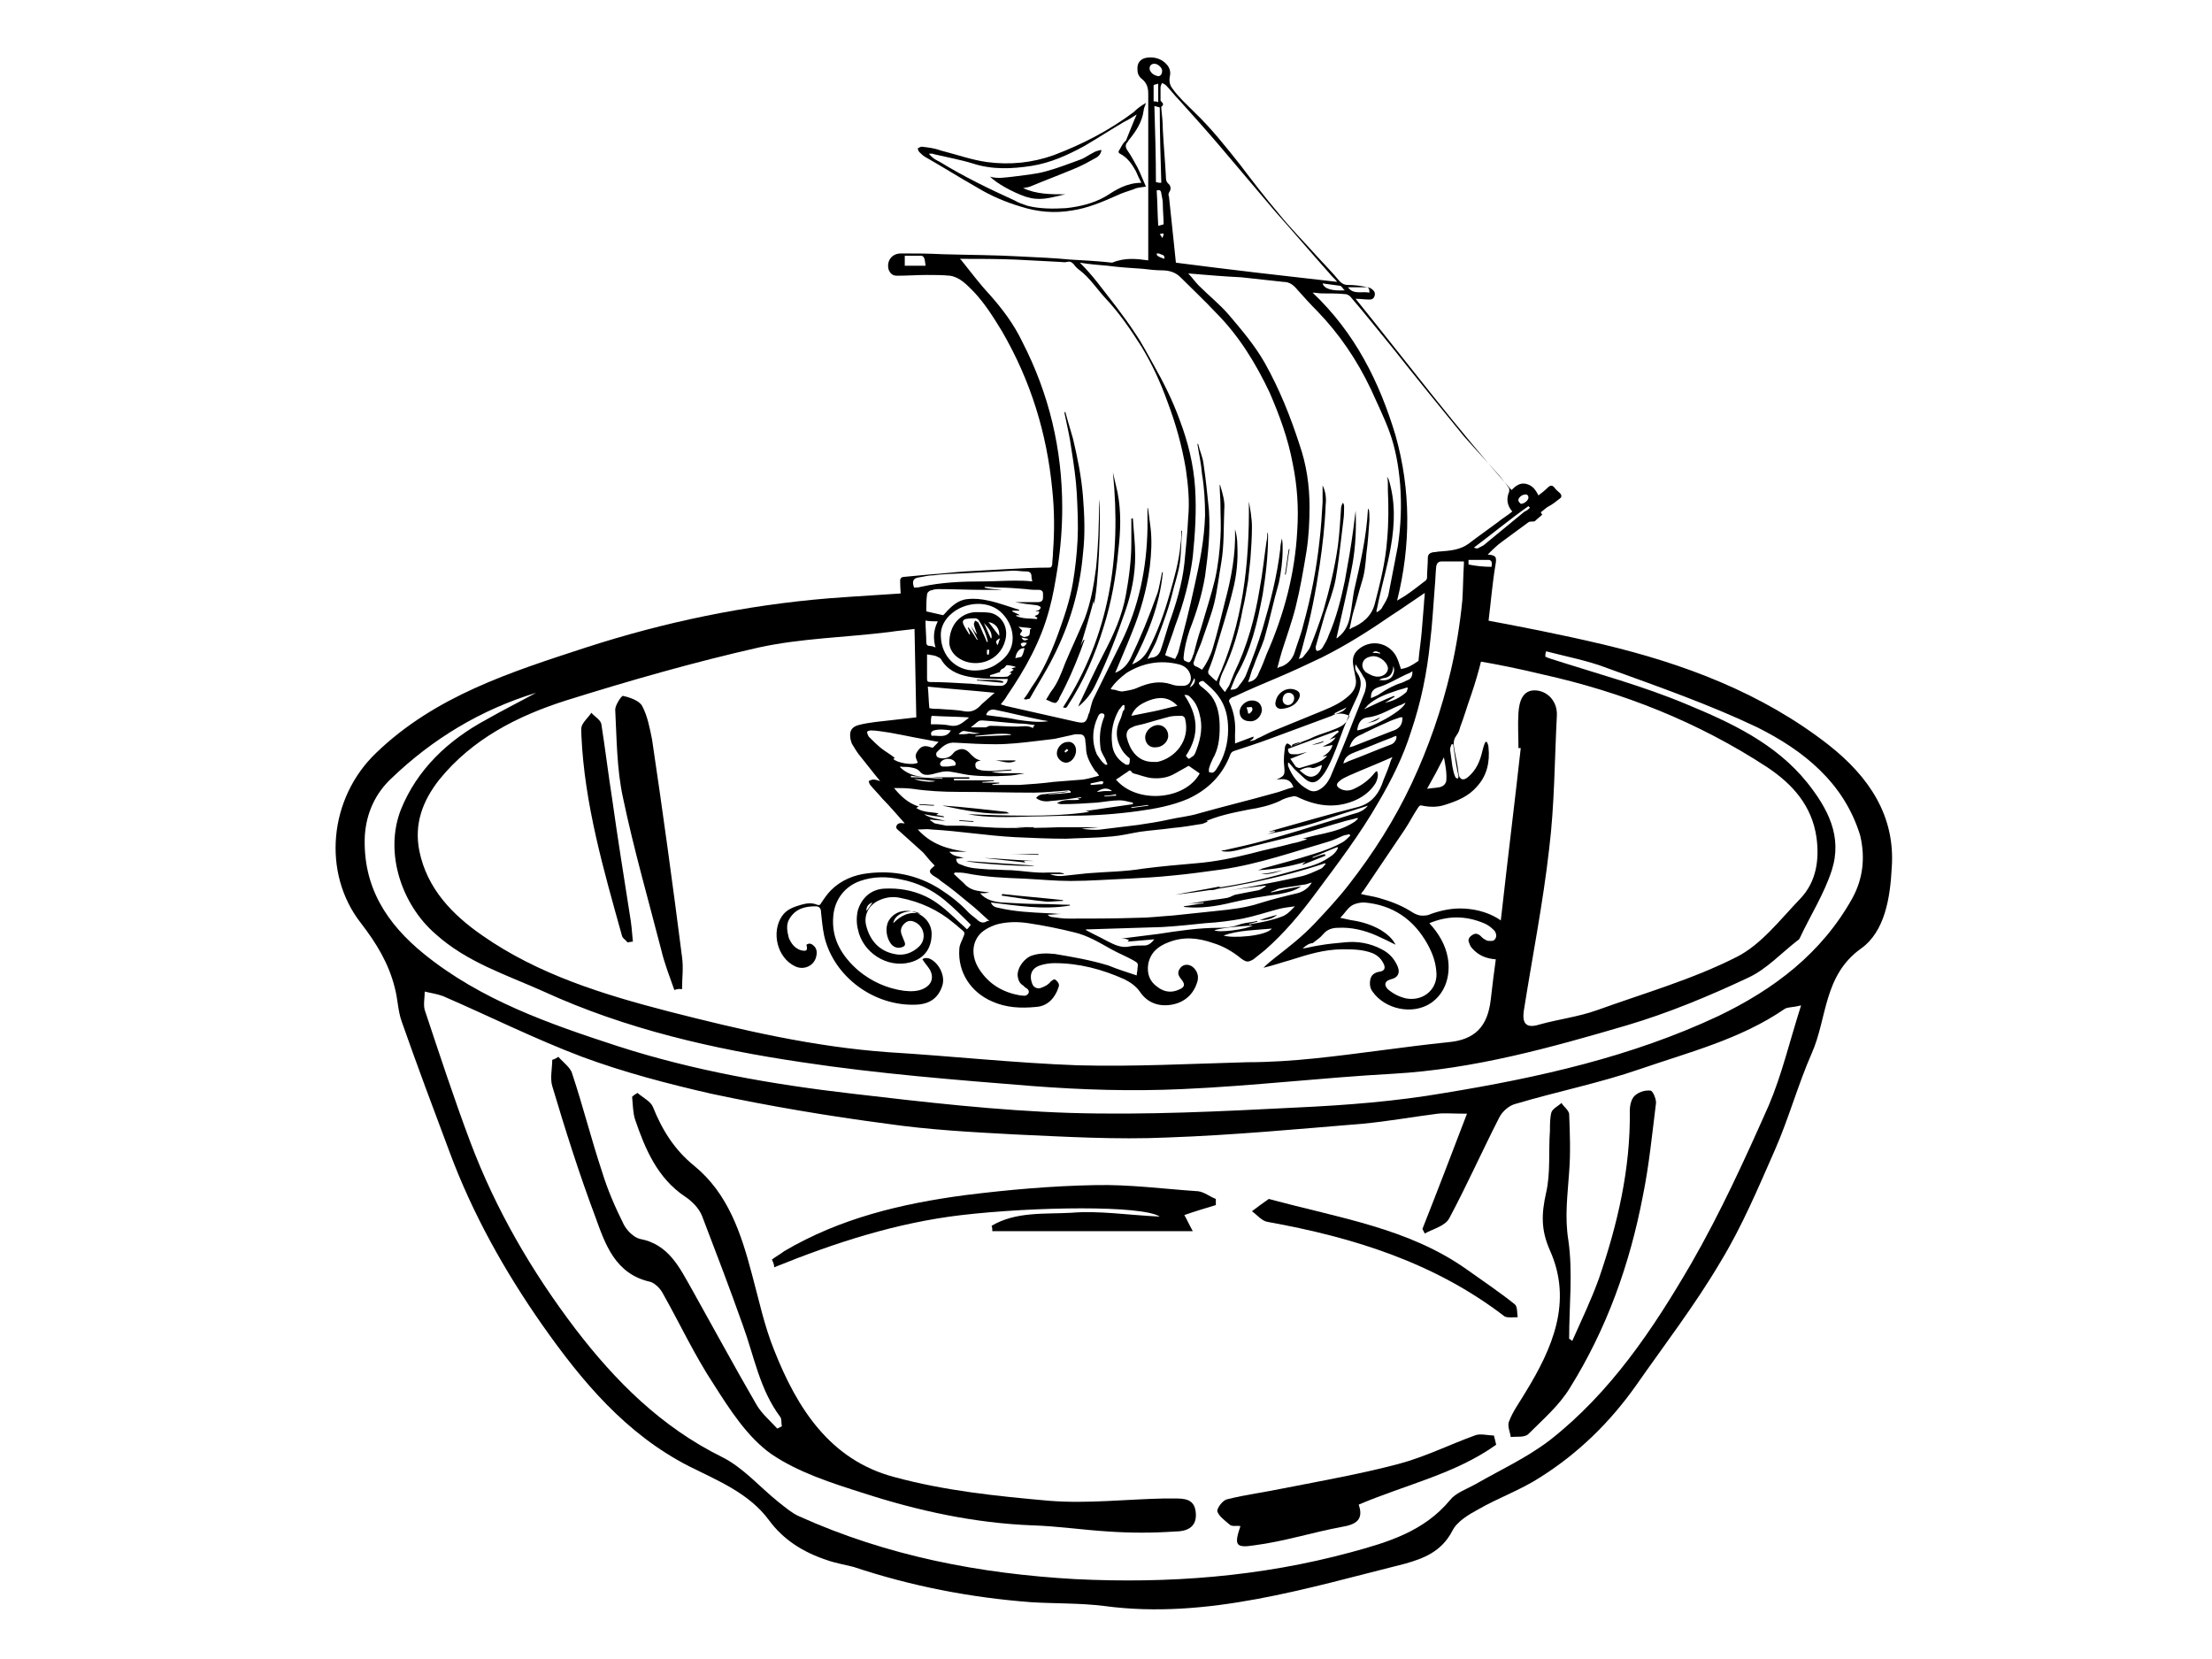 <?xml version="1.0" encoding="utf-8"?>
<!-- Generator: Adobe Illustrator 17.1.0, SVG Export Plug-In . SVG Version: 6.00 Build 0)  -->
<!DOCTYPE svg PUBLIC "-//W3C//DTD SVG 1.1//EN" "http://www.w3.org/Graphics/SVG/1.1/DTD/svg11.dtd">
<svg version="1.1" id="Layer_1" xmlns="http://www.w3.org/2000/svg" xmlns:xlink="http://www.w3.org/1999/xlink" x="0px" y="0px"
	 viewBox="0 0 288 216" enable-background="new 0 0 288 216" xml:space="preserve">
<g>
	<path d="M238.1,97c-8.7-6.8-18.9-10.6-29.4-13.1c-5.5-1.3-11.1-2.4-16.6-3.4c0.2,1.8,0.2,3.7-0.1,5.5c3,0.5,5.9,1.1,8.8,1.8
		c10.4,2.3,20.3,6.2,29.3,12.1c3.3,2.2,5.8,5,6.4,9.1c0.4,2.9,0,5.8-2.1,8c-2.6,2.7-5.1,6-8.3,7.6c-5.7,2.9-12,4.7-18.1,6.9
		c-2.5,0.9-5.1,1.2-7.6,1.9c-1.9,0.6-2.2-0.4-2-1.8c1.1-7,2.5-14,3.3-21.1c0.7-5.7,0.7-11.5,1-17.3c0.1-1.7-1-3.1-2.6-3.3
		c-1.9-0.2-2.3,1.5-2.4,2.9c-0.1,1.5,0,3,0,4.6l0.3,0c-0.8,7.2-1.7,14.4-2.5,21.6c-0.4,3.7-1,7.4-1.4,11.1c-0.4,3.6-2.1,5.3-5.6,5.6
		c-5.8,0.6-11.5,1.5-17.3,2.1c-2.9,0.3-5.9,0.5-8.8,0.5c-7.4,0.2-14.8,0.6-22.1,0.4c-8.2-0.3-16.4-1.2-24.6-1.7
		c-9.8-0.7-19.2-2.9-28.6-5.3c-8.5-2.2-17-4.8-24.3-9.9c-3.9-2.7-7.2-6.1-8.2-11c-0.7-3.5,0.4-6.5,2.6-9.3
		c4.3-5.3,10.2-8.3,16.5-10.3c8.3-2.6,16.7-5,25.1-6.9c5.5-1.2,11.2-1.3,16.9-2c1.3-0.2,2.7-0.3,4-0.5c-0.7-1.5-0.7-3.2-0.1-4.7
		c-3.9,0.3-7.8,0.5-11.7,0.8C97,78.8,86.5,81,76.3,84.3C66.5,87.5,56.7,90.6,49,98c-6.2,5.9-7.1,15.7-2,22.2c2,2.6,3.6,5.2,4.4,8.4
		c0.4,1.5,0.4,3,0.9,4.4c2,5.7,4.1,11.3,6.2,16.9c3,8.1,7.2,15.6,12.1,22.6c5.2,7.4,10.9,14.2,19.1,18.4c3.8,1.9,7.8,3.5,10.4,7
		c1.9,2.6,4.5,4.2,7.5,5.2c1.1,0.4,2.3,0.6,3.5,0.9c7.5,2.5,15.2,4,23.1,4.6c3.2,0.2,6.4,0.1,9.6,0.5c6.7,0.9,13.3,0.3,19.8-0.9
		c6.5-1.2,12.9-3,19.3-4.6c2.5-0.7,4.8-1.6,6.2-4.3c0.6-1.2,2.1-2.1,3.4-2.8c2.6-1.5,5.5-2.5,8.1-4.2c4.9-3.1,9-7.1,12.4-11.9
		c3.7-5.3,7.7-10.5,11-16.1c2.8-4.6,4.9-9.6,7.1-14.6c1.8-4.1,3-8.5,4.8-12.6c2-4.5,1.5-10.1,6.4-13.6c3.1-2.2,3.8-6.6,4-10.5
		C246.8,106.2,243.3,101.1,238.1,97z M230.3,143.9c-3.1,7-6.3,14-10.1,20.6c-5,8.6-10.5,16.8-18.4,23c-3,2.3-6.5,3.9-9.8,5.8
		c-1.1,0.6-2.5,1.1-3.2,2c-3.4,4.1-8.1,5.5-12.9,6.8c-11.8,3.2-23.8,4.1-35.9,3.5c-12.4-0.7-24.5-3-36-8.2c-0.9-0.4-1.7-1.1-2.6-1.8
		c-2.5-2-4.6-4.5-7.4-5.9c-7.9-3.9-13.9-9.9-19.1-16.7c-5.7-7.5-10.4-15.6-13.7-24.4c-2.1-5.6-4-11.4-5.9-17.1c-0.2-0.7,0-1.6,0-2.4
		c0.8,0.2,1.6,0.3,2.4,0.6c6,2.6,12,5.6,18.1,7.9c5.4,2,11.1,3.5,16.8,4.8c7.5,1.6,15.2,2.9,22.8,3.9c5.5,0.8,11.1,1.1,16.7,1.4
		c6.6,0.3,13.3,0.7,19.9,0.4c8.5-0.3,17-1.1,25.5-1.8c3.2-0.3,6.5-0.9,9.7-1.3c0.9-0.1,1.9,0,3.8,0c-2.1,5.5-3.9,10.2-5.8,15
		c0.1,0.2,0.2,0.4,0.3,0.6c1.1-0.6,2.7-1,3.2-2c2.3-4.3,4.3-8.8,6.5-13.1c0.4-0.8,1.3-1.6,2.2-1.8c5.4-1.6,10.9-2.7,16.1-4.5
		c6.4-2.2,13.1-3.9,18.8-7.8c0.4-0.3,1-0.2,2.2-0.5C233,135.6,232,139.9,230.3,143.9z M241.2,116.9c-4,7.2-10.2,11.9-17.5,15.4
		c-11.3,5.3-23.4,8-35.6,10c-6.4,1.1-12.8,1.6-19.3,1.9c-9.8,0.5-19.7,1-29.5,0.7c-9.4-0.3-18.9-1.4-28.3-2.5
		c-10.4-1.2-20.7-3-30.6-6.2c-8.9-2.9-17.8-6-25.2-12c-4.8-3.9-8-8.7-7.7-15.4c0.2-3,1.4-5.5,3.4-7.4c5.4-5.2,11.7-9,18.9-11.2
		c-2.2,1.2-4.4,2.3-6.5,3.5c-5,2.7-9,6.5-11.1,11.7c-2.2,5.6,0.1,12.4,4.5,16.2c4.1,3.7,9.2,5.3,14.1,7.5
		c10.7,4.9,22.1,7.5,33.6,9.2c9.9,1.5,20,2.3,30,3.1c6.5,0.5,13,0.7,19.5,0.4c9.2-0.4,18.3-1.5,27.5-2c10.5-0.6,20.5-3.4,30.4-6.3
		c5.4-1.6,10.7-3.8,15.8-6.2c2.4-1.1,4.3-3.2,6.5-4.9c0.1,0,0.1-0.1,0.2-0.2c1.4-3,3.2-5.8,4.2-8.9c1.4-4.4-0.5-8-3.2-11.4
		c-4.1-5.1-9.9-7.8-15.7-10.2c-5.7-2.4-11.7-4-17.6-5.9c-0.3-0.1-0.6-0.2-0.8-0.3c0-0.2,0-0.4,0.1-0.7c2.7,0.7,5.4,1.2,8,2.2
		c6.6,2.4,13.2,4.7,19.5,7.7c6,3,11.3,7.2,13.4,14.1C242.9,111.8,242.5,114.5,241.2,116.9z"/>
	<path d="M87.8,128.9c-0.6-1.7-1.3-3.5-1.7-5.2c-1.7-6.6-3.6-13.2-5-19.9c-0.8-3.7-0.8-7.6-1-11.4c0-0.6,0.8-1.8,1-1.8
		c0.9,0.2,2.1,0.6,2.5,1.3c0.7,1.3,1,2.9,1.3,4.4c1.4,9.4,2.7,18.9,3.9,28.3c0.2,1.4,0,2.8,0,4.2C88.4,128.7,88.1,128.8,87.8,128.9z
		"/>
	<path d="M81.7,122.7c-0.2-0.3-0.6-0.5-0.7-0.8c-2.4-8.6-4.9-17.2-5.3-26.1c0-0.5-0.1-1,0.1-1.4c0.3-0.6,0.8-1,1.2-1.6
		c0.4,0.5,1.2,0.9,1.3,1.5c0.5,3.2,0.9,6.5,1.4,9.7c0.7,5,1.5,10,2.3,15.1c0.2,1.1,0.3,2.3,0.4,3.5
		C82.1,122.6,81.9,122.7,81.7,122.7z"/>
	<path d="M101.8,185.7c-0.1-0.4,0-0.9-0.2-1.2c-2.7-3.6-3.4-7.9-4.9-12c-1.7-4.8-3.5-9.5-5.3-14.2c-0.4-1-1.3-1.9-2.2-2.5
		c-3.6-2.4-5.2-6.2-6.5-10c-0.3-0.9-0.3-2-0.4-3c0.2-0.2,0.5-0.4,0.7-0.5c0.7,0.6,1.7,1.1,2,1.8c1.2,3,2.8,5.6,5.4,7.7
		c4.4,3.6,6.1,8.8,7.5,14.1c0.9,3.3,1.6,6.7,2.9,9.9c3,7.6,7.3,14.3,15.6,16.5c6.6,1.8,13.4,2.5,20.2,3.1c5,0.4,10-0.2,15-0.3
		c0.4,0,0.8,0,1.2,0c1.4,0,2.8,0,2.9,2c0.1,1.9-1.4,2.3-2.7,2.3c-2.9,0.2-5.8,0.2-8.7,0c-3.3-0.2-6.6-0.7-9.9-0.8
		c-7.6-0.3-14.9-1.9-22-4.2c-4.1-1.3-8.5-2.7-12-5.1c-3.1-2.2-5.4-5.8-7.5-9.1c-2.5-3.8-4.4-7.9-6.6-11.8c-0.3-0.6-1-1.3-1.6-1.5
		c-4.6-1-5.9-4.9-7.2-8.5c-2.1-5.6-3.9-11.3-5.6-17c-0.3-1,0-2.3,0-3.4c0.3-0.1,0.5-0.2,0.8-0.4c0.6,0.7,1.6,1.4,1.8,2.2
		c1.4,4.2,2.5,8.6,3.9,12.8c0.7,2.3,1.7,4.6,2.8,6.8c0.4,0.8,1.3,1.7,2.1,1.9c3.8,0.7,5.2,3.8,6.8,6.6c2.8,5,5.5,10,8.4,15
		c0.7,1.2,1.8,2.1,2.7,3.1C101.4,185.9,101.6,185.8,101.8,185.7z"/>
	<path d="M204.7,174.6c1.2-2.7,2.5-5.4,3.5-8.2c2.4-7,4.1-14.2,4-21.8c0-0.7,0.2-1.5,0.6-1.9c0.5-0.5,1.4-0.8,2.1-0.7
		c0.3,0,0.8,1.2,0.7,1.7c-0.5,4-0.9,8.1-1.7,12c-1.7,8.9-4.7,17.3-9.5,25c-1.4,2.3-3.5,4.1-5.4,6c-0.5,0.5-1.5,0.3-2.3,0.4
		c-0.1-0.7-0.5-1.5-0.2-2.1c0.5-1.3,1.4-2.5,2.1-3.7c3.5-5.7,6.2-11.8,3.2-18.5c-1.2-2.7-1.1-4.8-0.5-7.5c0.6-2.6,0.3-5.4,0.5-8.1
		c0-0.8,0-1.7,0.2-2.4c0.2-0.5,0.9-0.8,1.3-1.2c0.3,0.5,0.9,0.9,1,1.4c0.1,2.5,0.2,5.1,0,7.6c-0.2,3-0.6,5.8-0.1,8.9
		c0.6,4.2,0.1,8.5,0.1,12.8C204.5,174.4,204.6,174.5,204.7,174.6z"/>
	<path d="M100.5,164c0.5-0.4,1.1-0.7,1.6-1.1c7.3-4.3,15.3-6.2,23.6-7.3c5.6-0.7,11.3-1.2,16.9-1.3c4.5-0.1,8.9,0.5,13.4,0.8
		c0.8,0.1,1.5,0.7,2.3,1c0,0.3,0,0.5,0,0.8c-1.3,0.4-2.7,0.8-4.1,1.3c0.3,0.5,0.6,1.2,1.1,2.1c-8.9,0-17.5,0-26.1,0
		c0-0.2,0-0.5-0.1-0.7c3.2-1.9,7-1.5,10.4-1.7c3.6-0.3,7.3,0.3,11.5,0.5c-2.3-1.5-16.3-1.3-25.8-0.2c-8.5,1-16.5,3.6-24.4,6.8
		C100.8,164.7,100.7,164.4,100.5,164z"/>
	<path d="M194.8,188.1c-5.3,3.8-11.8,5.2-17.9,7.8c0.7,2-0.4,2.6-2.2,2.9c-3.8,0.7-7.5,1.9-11.4,2.4c-2.5,0.4-2.6-0.1-1.8-2.5
		c-0.5-0.1-1.1,0.1-1.4-0.2c-0.6-0.5-1.4-1.1-1.6-1.7c-0.1-0.4,0.7-1.5,1.3-1.6c2.4-0.6,4.8-0.9,7.2-1.4c5.1-1,10.2-1.9,15.1-3.2
		c3.4-0.9,6.6-2.5,9.9-3.7c0.7-0.3,1.7,0,2.5,0C194.6,187.2,194.7,187.7,194.8,188.1z"/>
	<path d="M165.2,156.1c9.2,2.5,18.2,3.8,25.8,9.2c2.1,1.5,4.2,2.9,6.2,4.5c0.4,0.3,0.3,1.1,0.4,1.7c-0.6,0-1.3,0.1-1.7-0.1
		c-9.1-7-19.7-10.3-30.8-12.3c-0.8-0.1-1.4-0.9-2.1-1.4C163.8,157.1,164.6,156.5,165.2,156.1z"/>
</g>
<g>
	<path d="M149.5,33.9c0-1.1,0-2.1,0-3.1c0-2.4,0-4.9,0-7.3c0-1.2,0-2.4,0-3.6c0-2.2,0-4.3,0-6.5c0-0.4,0-0.8,0-1.2
		c0-0.8-0.2-1.4-0.8-1.9c-0.4-0.3-0.6-0.7-0.6-1.2c-0.1-0.9,0.4-1.5,1.3-1.6c0.8-0.1,1.6,0.1,2.2,0.6c0.6,0.5,0.9,1.1,0.7,1.9
		c-0.1,0.6,0,1.1,0.4,1.6c0.8,1.1,1.8,2,2.8,3c2.2,2.1,4.1,4.5,6,6.9c1.6,2.1,3.2,4.2,4.9,6.2c1.6,2,3.4,3.8,5.1,5.7
		c1,1.1,2,2.1,2.9,3.2c0.3,0.3,0.6,0.5,1.1,0.5c0.8,0,1.7,0.1,2.5,0.3c0.3,0,0.6,0.2,0.8,0.4c0.2,0.2,0.3,0.5,0.1,0.9
		c-0.2,0.3-0.4,0.3-0.7,0.3c-0.5,0-1.1-0.1-1.7-0.1c6.7,8.3,13.2,16.9,20.3,24.9c0.5-0.5,1.1-1,1.9-0.8c0.8,0.2,1.2,0.7,1.6,1.5
		c0.4-0.3,0.8-0.6,1.2-1c0.3-0.3,0.6-0.4,0.9,0c0.2,0.3,0.5,0.5,0.7,0.7c0.2,0.2,0.3,0.5,0,0.7c-0.5,0.4-1,0.8-1.6,1.1
		c-0.3,0.2-0.6,0.5-0.9,0.7c0.1,0.1,0.1,0.2,0.2,0.3c-0.3,0.3-0.6,0.5-0.9,0.8c-0.1,0.1-0.2,0.1-0.3,0.1c-0.2,0-0.5,0-0.6,0.1
		c-1.1,0.8-2.3,1.7-3.4,2.5c-0.7,0.5-1.3,1.1-1.9,1.7c0,0,0,0,0,0c1.1,0.1,1.2,0.3,1,1.4c-0.4,2.4-0.6,4.9-0.9,7.3
		c-0.4,3.3-1.2,6.5-2.3,9.7c-0.5,1.4-0.9,2.8-1.4,4.1c-0.1,0.4-0.2,0.7-0.5,1.1c-0.5,0.7-0.3,1.3-0.2,2c0.2,1,0.4,1.9,0.5,2.9
		c0.1,0.8,0.6,1,1.2,0.5c1.1-0.9,1.6-2.1,1.9-3.4c0.1-0.4,0.2-0.8,0.4-1.2c0.1,0,0.1,0,0.2,0c0.1,0.2,0.2,0.5,0.2,0.7
		c0.2,1.9-0.2,3.7-1.5,5.1c-1.1,1.3-2.6,1.9-4.2,2.4c-0.9,0.3-1.9,0.3-2.9,0.1c-0.3-0.1-0.4,0-0.6,0.3c-0.6,0.9-1.1,1.9-1.7,2.8
		c-1.8,2.7-3.6,5.3-5.4,8c-0.1,0.1-0.2,0.2-0.3,0.4c0.8,0.2,1.6,0.3,2.3,0.5c1.4,0.4,2.8,0.9,4.1,1.7c0.6,0.4,1.2,0.7,1.9,0.6
		c0.3,0,0.6-0.1,0.8-0.2c1.4-0.5,2.9-0.8,4.4-0.7c1.7,0.1,3.4,0.6,4.8,1.6c1.3,1,1.8,2.5,1.2,3.8c-0.3,0.8-1.1,1.3-2,1.2
		c-1.2-0.1-2.2-0.5-3-1.4c-0.2-0.2-0.3-0.4-0.4-0.7c-0.2-0.4-0.1-0.7,0.3-1c0.4-0.3,0.7-0.3,1.1,0c0.2,0.2,0.4,0.4,0.6,0.5
		c0.2,0.1,0.3,0.2,0.5,0.2c0.3,0,0.7,0.1,0.9-0.3c0.2-0.3,0.1-0.8-0.2-1.1c-0.4-0.4-0.8-0.7-1.3-0.9c-2.4-1-4.7-1-7.1,0
		c1.2,1.3,2.1,2.8,2.4,4.5c0.4,2.3-0.3,4.6-2.2,5.9c-2.4,1.6-6,0.8-7.6-1.5c-0.3-0.4-0.4-0.9-0.3-1.5c0.1-0.6,0.5-1,1.3-1.1
		c0.5-0.1,0.7-0.4,0.5-0.9c-0.3-0.7-0.8-1.2-1.5-1.5c-1.3-0.5-2.6-0.5-3.9-0.5c-2.4,0-4.6,0.7-6.8,1.4c-1.1,0.3-2.2,0.7-3.5,1
		c0.5-0.5,1-0.9,1.5-1.3c1.8-1.4,3.6-2.8,5.2-4.5c1.5-1.6,3-3.2,4.4-5c3.2-4.1,6-8.5,8.2-13.2c2.2-4.7,3.9-9.6,5.1-14.7
		c0.7-3,1.2-6.1,1.5-9.2c0.1-1.6,0.1-3.1,0.2-4.7c0-0.1,0-0.2,0-0.3c-1,0-2,0-2.9,0c-0.4,0-0.6,0.2-0.7,0.6
		c-0.1,0.9-0.1,1.8-0.2,2.8c-0.2,2.4-0.3,4.7-0.6,7.1c-0.4,4-1.2,7.9-2.5,11.7c-1,3.2-2.5,6.2-4.2,9.1c-2.4,4.2-5.3,8-8.2,11.9
		c-2,2.7-4.1,5.2-6.6,7.4c-0.5,0.4-1,0.8-1.5,1.2c-0.7,0.4-0.9,0.4-1.6-0.1c-1.1-0.9-2.3-1.6-3.6-2c-2-0.7-3.9-0.9-5.9-0.1
		c-1.3,0.5-2.3,1.3-2.6,2.8c-0.2,1.3,0.2,2.3,1.2,3c0.9,0.7,1.9,0.8,2.9,0.3c0.7-0.3,0.7-0.7,0.2-1.3c-0.5-0.6-0.5-1-0.1-1.5
		c0.4-0.5,1.1-0.5,1.6-0.1c0.6,0.5,0.8,1.2,0.6,1.9c-0.5,1.7-1.7,2.7-3.3,3c-1.7,0.3-3.2-0.2-4.2-1.7c-0.5-0.7-1.2-1.2-2-1.6
		c-2.9-1.3-5.9-2.1-9.1-2.1c-0.6,0-1.3,0.1-1.9,0.3c-1.2,0.4-1.4,1.4-1,2.4c0.2,0.5,0.7,0.7,1.2,0.5c0.5-0.2,0.9-0.4,1.2-0.8
		c0.1-0.1,0.4-0.3,0.5-0.3c0.2,0.1,0.4,0.3,0.5,0.5c0.1,0.1,0.1,0.4,0,0.6c-0.4,1.2-1.3,2.4-2.9,2.5c-2,0.2-3.9,0.1-5.7-0.7
		c-2.8-1.2-4.5-3.8-4.3-6.8c0-0.6,0.4-1.2,0.6-1.8c0.1-0.2,0.1-0.4-0.1-0.6c-0.4-0.3-0.8-0.7-1.2-1c-2-1.7-4.4-2.8-7-3.3
		c-0.9-0.2-1.8-0.1-2.7,0.3c-1.4,0.6-2.1,2-1.7,3.4c0.5,1.9,1.7,3.2,3.6,3.6c1.2,0.3,2.4-0.1,3.3-1c1-1,0.6-2.7-0.7-3.2
		c-0.5-0.2-0.9-0.1-1.3,0.3c-0.4,0.4-0.5,0.9-0.3,1.4c0.1,0.3,0.3,0.7,0.4,1c0.1,0.3,0,0.5-0.3,0.6c-0.5,0.2-1,0.1-1.4-0.3
		c-0.7-0.8-0.9-2.2-0.4-3.1c0.5-0.9,1.5-1.4,2.6-1.3c1.7,0.2,3,1.4,3,3c0,1.8-0.9,3.2-2.8,3.7c-3,0.8-6.2-1.3-6.8-4.3
		c-0.2-0.8-0.2-1.7,0-2.5c0.5-1.6,1.7-2.7,3.4-2.8c1.9-0.1,3.7,0.2,5.4,1c1.5,0.7,2.7,1.8,3.9,2.9c0.5,0.5,1,0.9,1.5,1.4
		c0.1-0.1,0.3-0.3,0.5-0.6c-1.1-1.1-2.2-2.2-3.4-3.2c-1.7-1.4-3.6-2.3-5.7-2.7c-1.8-0.4-3.6-0.4-5.3,0.2c-2,0.7-3.3,2.4-3.5,4.5
		c-0.3,3,1.1,5.3,3.3,7.2c1.7,1.4,3.7,2.3,5.9,2.6c0.9,0.1,1.8,0.1,2.6-0.3c1-0.5,1.3-1.4,0.8-2.4c-0.3-0.5-0.7-0.9-1-1.4
		c0.2-0.2,0.6-0.2,0.9-0.1c1.2,0.5,2.1,2.2,1.7,3.5c-0.5,1.6-1.6,2.4-3.3,2.5c-5.5,0.3-10.9-3.6-12.1-9c-0.2-1-0.3-2-0.4-3
		c0-0.5-0.2-0.8-0.7-0.8c-1.4,0-2.6,0.3-3.4,1.6c-0.5,0.8-0.3,1.7-0.1,2.5c0.3,0.7,0.7,1.3,1.5,1.6c0.8,0.2,1,0.1,0.8-0.7
		c0.3-0.2,0.6-0.2,0.9,0.1c0.4,0.3,0.5,0.8,0.4,1.3c-0.2,1.3-1.6,2-2.8,1.4c-2.3-1.1-3.1-4.4-1.7-6.5c0.6-0.9,1.5-1.2,2.5-1.5
		c0.7-0.2,1.4-0.3,2.1,0c0.3,0.1,0.4,0,0.5-0.2c0.4-0.6,0.8-1.2,1.3-1.7c1.3-1.3,3-2,4.8-2.2c3.3-0.4,6.4,0.2,9.3,2
		c1.4,0.9,2.7,1.9,3.8,3.1c0.4,0.4,0.9,0.7,1.3,1.1c0.3,0.2,0.6,0.3,1,0.1c0.1-0.1,0.2-0.1,0.4-0.1c-0.9-0.8-1.7-1.6-2.6-2.3
		c-1.2-1-2.4-2-3.7-2.9c-0.3-0.3-0.7-0.5-1-0.7c-0.2-0.2-0.5-0.3-0.4-0.7c0.1-0.2,0.4-0.4,0.6-0.6c-0.5-0.5-1-1.1-1.5-1.7
		c-1-0.9-2-1.8-3-2.7c-0.2-0.2-0.6-0.4-0.5-0.7c0.1-0.4,0.5-0.5,0.9-0.4c0.1,0,0.1,0,0.2,0c-1-1.1-1.9-2.2-2.9-3.2
		c-0.5-0.6-1.1-1.2-1.6-1.8c-0.1-0.1-0.2-0.5-0.2-0.5c0.2-0.1,0.4-0.2,0.6-0.2c0.3,0,0.6,0.1,0.9,0.2c-1-1.2-1.9-2.4-2.8-3.5
		c-0.3-0.4-0.6-0.9-0.9-1.4c-0.1-0.3-0.2-0.6-0.2-0.9c-0.1-0.8,0.3-1.3,1.1-1.5c0.7-0.2,1.5-0.3,2.2-0.4c1.7-0.2,3.5-0.4,5.3-0.6
		c-0.1-5-0.2-10-0.3-15.1c-0.5,0-1.1,0-1.7,0c0-0.9-0.1-1.8-0.1-2.7c0-0.4,0.3-0.5,0.6-0.5c1.1-0.1,2.2-0.2,3.2-0.3
		c1.6-0.1,3.1-0.3,4.7-0.4c1.8-0.1,3.6-0.2,5.4-0.3c1.8-0.1,3.7-0.2,5.5-0.2c0.3,0,0.3-0.1,0.4-0.4c0-0.5,0.1-1,0.1-1.6
		c0.2-2.7,0.2-5.4-0.1-8.2c-0.7-7.3-2.8-14.1-6.5-20.5c-1.1-1.8-2.2-3.6-3.7-5.2c-0.9-0.9-1.8-1.9-3.1-2.1c-1-0.1-2-0.1-3-0.1
		c-1.3,0-2.6,0.1-3.9,0.1c-0.6,0-0.9-0.3-1.1-0.8c-0.3-1.1,0.4-2.1,1.6-2.1c1.8,0,3.6,0,5.4,0.1c3.4,0.1,6.9,0.1,10.3,0.3
		c2.1,0.1,4.3,0.2,6.4,0.4c1.8,0.1,3.6,0.2,5.4,0.4C146.5,33.5,148,33.7,149.5,33.9z M173.9,93c0.1,0,0.1-0.1,0.2-0.1
		c0.5-0.2,0.9-0.3,1.2-0.8c-0.5,0.3-1.1,0.5-1.6,0.8C173.8,92.9,173.8,93,173.9,93c-0.2,0-0.3,0.1-0.5,0.2c-2.7,1-5.4,2-8.1,3
		c-1.6,0.6-3.2,1.1-4.7,1.6c-0.2,0.1-0.3,0.2-0.4,0.4c-1,2.7-2.9,4.6-5.5,5.8c-2.1,0.9-4.3,1.3-6.5,1.6c-2.9,0.4-5.7,0.6-8.6,0.6
		c-1.7,0-3.5,0.1-5.2,0.1c-3,0.1-6,0.2-8.4-0.3c2.2,0.1,4.9,0.2,7.7,0.2c2.7,0,5.5-0.1,8.2-0.5c-0.2,0-0.4-0.1-0.6-0.1c0,0,0,0,0,0
		c2.1-0.3,4.1-0.6,6.2-0.9c0-0.1,0-0.1,0-0.2c-0.6-0.1-1.1-0.3-1.7-0.3c-1,0-2,0.2-3,0.3c-1.5,0.1-3,0.2-4.6,0.2
		c-0.2,0-0.4-0.1-0.6-0.1c1-0.7,2-0.3,3-0.5c-0.1,0-0.2-0.1-0.3-0.1c0.2-0.1,0.3-0.1,0.5-0.1c-0.1-0.1-0.1-0.1-0.1-0.1
		c-1.3,0.2-2.7,0.4-4,0.5c-0.6,0.1-1.3,0-1.8-0.4c0.3-0.4,0.7-0.5,1.1-0.5c0.7-0.1,1.4-0.1,2.1-0.2c0.4,0,0.8-0.1,1.2-0.2
		c-0.1-0.1-0.1-0.1-0.1-0.1c-1.5,0.1-3.1,0.3-4.6,0.3c-3.3,0-6.5-0.1-9.8-0.1c-2,0-4-0.1-6-0.4c-0.8-0.1-1.6-0.1-2.4-0.1
		c0.9,1.1,1.9,2,3.2,2.4c-0.1,0.1-0.2,0.1-0.3,0.2c0.9,0.6,1.9,0.5,2.9,0.7c-0.1,0.1-0.2,0.1-0.3,0.2c0.4,0.1,0.7,0.1,1,0.2
		c0,0,0,0.1,0,0.1c-0.9-0.1-1.7-0.2-2.6-0.4c0.9,0.6,1.9,0.6,2.8,0.9c-0.7-0.1-1.3-0.1-2-0.2c0,0,0,0.1,0,0.1
		c0.2,0.1,0.4,0.3,0.6,0.4c0.5,0.1,1,0.2,1.5,0.3c0.7,0,1.4,0,2.1,0c1.9,0.1,3.8,0.3,5.8,0.3c2.3,0,4.6,0,6.9-0.1c1.7,0,3.4,0,5.1,0
		c0,0,0,0,0,0c-0.8,0.1-1.5,0.1-2.3,0.2c0.8,0.1,1.7,0.2,2.5,0.1c1.6-0.2,3.3-0.4,4.9-0.6c1.3-0.2,2.7-0.4,4-0.7
		c1.3-0.3,2.6-0.4,3.9-0.8c3.2-0.9,6.5-1.7,9.7-2.6c0.9-0.2,1.7-0.6,2.6-0.8c-0.4-1.2-1.3-1.1-2.2-1c1.1-0.5,1.1-0.6,1-1.8
		c-0.1-0.8,0-1.6,0.1-2.4c0-0.2,0.2-0.5,0.3-0.5c0.1,0,0.4,0.2,0.5,0.3c0,0,0,0.1,0,0.1c0.8-0.4,1.6-0.7,2.4-1
		c0.8-0.4,1.7-0.7,2.6-1c0.5-0.2,1.1-0.4,1.6-0.7c0.5-0.3,0.8-0.8,1-1.3C174.8,92.8,174.3,92.9,173.9,93z M125,33.7
		c0,0,0,0.1,0.1,0.1c1.2,1.5,2.4,3.1,3.7,4.5c1.7,1.9,3.2,3.9,4.3,6.2c3.5,6.8,5.2,14,5.2,21.6c0,2.6-0.2,5.2-0.6,7.8
		c-0.3,1.9-0.6,3.7-1.1,5.5c-1.1,4.1-3.1,7.7-5.5,11.2c-0.2,0.4-0.5,0.7-0.8,1.1c0.2,0.1,0.4,0.1,0.6,0.2c3.1,0.7,6.2,1.4,9.3,2.1
		c1,0.2,1.2,0.1,1.5-0.9c0-0.1,0-0.2,0.1-0.2c0.2-0.7,0.3-1.4,0.6-2c1.2-2.4,2.4-4.9,3.6-7.3c2.3-4.7,3.3-9.6,3.4-14.8
		c0-0.9,0-1.8,0-2.7c0,0,0.1,0.1,0.1,0.3c0.1,0.7,0.2,1.5,0.3,2.3c0.2,1.7,0.1,3.4-0.1,5.1c-0.4,3-1.2,5.8-2.3,8.5
		c-0.7,1.8-1.5,3.6-2.2,5.3c1-0.4,1.6-1.1,2-1.9c1.3-2.7,2.4-5.4,3.4-8.2c0.2-0.5,0.3-1,0.4-1.5c0.1-0.5,0.2-1,0.3-1.5
		c0,0,0.1,0,0.1,0c-0.4,4.3-2,8.2-4,12c1-0.4,1.6-1,2.1-1.9c1.2-2.3,2.1-4.8,2.8-7.3c0.6-2.1,1.2-4.2,1.4-6.4
		c0.1-0.6,0.1-1.2,0.1-1.8c0,0,0.1,0,0.1,0c-0.1,1.1-0.1,2.3-0.2,3.4c-0.1,1.4-0.5,2.7-0.9,4.1c-0.5,2.2-1.3,4.4-2.1,6.5
		c-0.3,0.9-0.9,1.8-1.3,2.7c0.2-0.1,0.5-0.2,0.7-0.2c0.5-0.1,0.8-0.4,1-0.9c0.1-0.3,0.2-0.6,0.3-0.9c0.3-0.9,0.5-1.7,0.8-2.6
		c0.9-2.5,1.7-5.1,2-7.8c0.2-2,0.4-4,0.5-6c0.2-2.1,0-4.2-0.3-6.3c-0.5-3-1.3-5.9-2.4-8.8c-0.9-2.5-2-4.9-3.4-7.2
		c-1.4-2.2-2.9-4.4-4.7-6.3c-1.1-1.2-2-2.6-3.3-3.6c-0.3-0.2-0.6-0.5-0.8-0.8c-0.3-0.3-0.5-0.4-0.9-0.3c-0.3,0.1-0.6,0-0.9,0
		c-1.9-0.1-3.8-0.2-5.7-0.3C129.8,33.7,127.4,33.7,125,33.7z M155.9,57.8c0,0,0.1,0,0.1,0c0.2,0.9,0.6,1.7,0.7,2.6
		c0.3,2,0.5,4,0.7,6c0.2,2.9-0.1,5.7-0.5,8.6c-0.4,2.4-1.1,4.7-2,7c-0.4,1.2-0.7,2.4-0.8,3.6c0,0.1,0,0.3,0.1,0.4
		c0.6,0.3,0.7,0.4,1-0.3c0.1-0.2,0.1-0.4,0.2-0.5c0.3-1.2,0.6-2.3,1-3.5c0.6-2.1,1.3-4.2,1.8-6.3c0.4-1.8,0.6-3.6,0.7-5.4
		c0.1-1.4,0-2.9,0-4.3c0-0.8-0.1-1.7-0.1-2.6c0.1,0.1,0.1,0.1,0.1,0.2c0.3,1,0.6,2,0.5,3c-0.1,2.3,0,4.7-0.4,7
		c-0.3,1.7-0.5,3.5-0.9,5.2c-0.4,1.6-1,3.1-1.5,4.6c-0.3,1-0.8,1.9-1.1,2.9c-0.2,0.4-0.1,0.7,0.3,0.8c0.2,0.1,0.4,0.2,0.7,0.4
		c0.6-0.8,1.1-1.8,1.4-2.8c0.6-2,1.1-4.1,1.6-6.1c0.8-3,1.4-6.1,1.3-9.3c0,0,0-0.1,0-0.1c0.2,0.7,0.3,1.4,0.3,2.1
		c0.1,2-0.1,4-0.6,5.9c-0.6,2.5-1.4,4.9-2.1,7.3c-0.3,1.1-0.7,2.2-1.1,3.2c0,0.1,0,0.3,0.1,0.4c0.3,0.3,0.6,0.6,1,0.9
		c3.4-7.4,4.3-15.3,4.2-23.4c0.2,1.1,0.4,2.2,0.4,3.3c0,1.4-0.1,2.8-0.2,4.2c-0.1,0.9-0.2,1.9-0.3,2.8c-0.2,1.2-0.4,2.5-0.7,3.7
		c-0.5,2.8-1.3,5.5-2.5,8c-0.2,0.4-0.4,0.9-0.5,1.4c0,0.1-0.1,0.3,0,0.5c0.2,0.3,0.4,0.6,0.7,0.9c0.2-0.4,0.5-0.7,0.6-1
		c0.2-0.5,0.4-1,0.6-1.5c1.7-3.5,2.7-7.2,3.3-10.9c0.4-2.1,0.6-4.2,0.9-6.2c0.1-0.4,0.1-0.8,0.1-1.2c0.1,0.2,0.1,0.3,0.1,0.5
		c0,2.6-0.3,5.1-0.7,7.6c-0.7,3.7-1.5,7.2-3.4,10.5c-0.3,0.6-0.5,1.2-0.8,1.9c0.5,0,0.9-0.1,1.1-0.5c0.4-0.5,0.8-1,1-1.6
		c0.8-2,1.5-3.9,2.1-5.9c1-3.4,1.9-6.9,2.3-10.4c0-0.4,0.1-0.8,0.2-1.3c0.1,0.5,0.1,0.9,0.1,1.4c0,1.5-0.2,3-0.5,4.4
		c-0.7,2.4-1.2,4.9-1.9,7.3c-0.4,1.2-1,2.4-1.4,3.6c-0.3,0.6-0.4,1.3-0.7,2c0.8-0.1,1.2-0.6,1.4-1.2c0.4-0.8,0.7-1.6,1-2.4
		c2.3-5.2,3.7-10.5,4-16.1c0.2-3,0-5.9-0.6-8.8c-0.6-3.2-1.7-6.2-3-9.2c-1.8-3.8-4-7.4-7-10.4c-1.5-1.6-3.1-3.1-4.6-4.6
		c-0.6-0.6-1.4-0.9-2.4-0.9c-0.8,0-1.7-0.1-2.5-0.2c-1.5-0.1-3.1-0.2-4.6-0.4c-1.2-0.1-2.4-0.2-3.6-0.4c0.8,0.8,1.6,1.7,2.3,2.6
		c1.7,2.2,3.4,4.3,4.9,6.6c0.9,1.3,1.6,2.7,2.4,4.1c1.3,2.3,2.5,4.7,3.4,7.2c1.1,2.9,1.8,5.8,2,8.8c0.2,3,0,6-0.3,9
		c-0.4,3.1-1.2,6.1-2.3,9c-0.4,1.3-0.9,2.5-1.3,3.8c0.4,0.2,0.8,0.3,1.3,0.5c0.2-0.4,0.4-0.7,0.5-1.2c0.7-2.7,1.4-5.4,2-8.2
		c0.7-3.1,1.3-6.1,1.4-9.3c0-1.8-0.1-3.6-0.4-5.4C156.4,60.4,156.1,59.1,155.9,57.8z M154.7,35.6c0.5,0.5,0.9,1.1,1.4,1.6
		c1.3,1.3,2.7,2.4,3.9,3.8c1.7,2,3.4,4,4.7,6.3c1.9,3.4,3.3,6.9,4.5,10.6c0.9,2.6,1.3,5.3,1.3,8.1c0,1.9-0.1,3.9-0.4,5.8
		c-0.4,2.4-0.8,4.8-1.4,7.2c-0.5,2-1.2,3.9-1.8,5.8c-0.2,0.7-0.4,1.4-0.6,2.2c0.2-0.1,0.3-0.2,0.5-0.2c0.8-0.3,1.4-0.9,1.7-1.7
		c0.4-1.3,0.9-2.5,1.2-3.8c1-3.6,1.7-7.2,2.1-10.9c0.2-1.7,0.3-3.3,0.4-5c0-0.7,0-1.5,0-2.2c0.4,0.8,0.5,1.7,0.4,2.5
		c-0.1,2.7-0.4,5.3-0.8,8c-0.5,3.3-1.1,6.5-2,9.7c-0.2,0.8-0.4,1.6-0.7,2.4c0.2-0.1,0.4-0.1,0.5-0.2c0.3-0.4,0.8-0.9,1-1.4
		c0.6-1.5,1.2-3.1,1.7-4.7c0.8-2.8,1.5-5.6,1.9-8.5c0.2-1.6,0.3-3.2,0.4-4.8c0-0.2,0.1-0.5,0.2-0.7c0,0,0.1,0,0.1,0
		c0,0.1,0.1,0.2,0.1,0.4c0,0.6,0,1.2-0.1,1.9c-0.1,0.8-0.2,1.6-0.3,2.5c-0.2,1.7-0.4,3.4-0.7,5.1c-0.3,1.6-0.9,3.1-1.4,4.6
		c-0.4,1.4-0.8,2.8-1.2,4.2c0,0.1,0,0.4,0.1,0.5c0.1,0.1,0.4,0,0.5-0.1c0.1,0,0.2-0.2,0.3-0.3c0.3-0.5,0.6-1,0.8-1.6
		c1-2.3,1.6-4.7,2.1-7.1c0.4-2.2,0.8-4.4,1.1-6.7c0.1-0.8,0.2-1.6,0.3-2.4c0.1,2.3,0,4.6-0.4,6.9c-0.6,3.3-1.4,6.5-2.1,9.7
		c0.1,0,0.2-0.1,0.3-0.2c0.9-0.7,1.3-1.7,1.5-2.8c0.2-1,0.3-2.1,0.5-3.2c0.8-3.5,1.6-6.9,1.8-10.5c0-0.1,0.1-0.1,0.1-0.2
		c0.1,0.5,0.1,1,0.1,1.5c-0.1,1.5-0.2,2.9-0.4,4.4c-0.1,1.2-0.2,2.5-0.6,3.7c-0.4,1.3-0.7,2.6-1.1,3.9c-0.2,0.7-0.3,1.4-0.5,2.2
		c0.1,0,0.2,0,0.2-0.1c1.5-0.6,2.7-1.6,3.1-3.2c0.7-2.7,1.4-5.5,1.6-8.3c0.2-2.2,0.2-4.3,0.1-6.5c0-0.3,0-0.6,0-0.8
		c0-0.3,0-0.5-0.1-0.9c0.1,0.1,0.1,0.1,0.1,0.1c0,0.1,0,0.1,0.1,0.2c0.9,2.9,0.8,5.8,0.3,8.7c-0.4,2.4-1.1,4.8-1.6,7.1
		c-0.1,0.5-0.2,1-0.3,1.4c0,0,0.1,0.1,0.1,0.1c0.3-0.2,0.6-0.4,0.7-0.7c0.3-0.5,0.7-1.1,0.8-1.7c0.4-2.1,0.8-4.1,1.2-6.2
		c0.4-2.7,0.5-5.3,0.3-8c-0.2-2.4-0.6-4.7-1.4-6.9c-0.7-1.9-1.6-3.7-2.4-5.5c-1.8-3.8-4.1-7.2-7-10.2c-0.9-0.9-1.8-1.9-2.6-2.8
		c-0.5-0.6-1-1-1.8-1c-1.8-0.2-3.7-0.4-5.5-0.6C159.4,36,157.1,35.8,154.7,35.6z M181.9,78.2c0.3-0.2,0.7-0.4,1-0.6
		c0.9-0.6,1.8-1.3,2.7-2c0.1-0.1,0.2-0.2,0.2-0.4c0-0.8,0.1-1.7,0.1-2.5c0-0.5,0.2-0.7,0.7-0.8c0.3,0,0.6-0.1,0.9-0.1
		c1.3-0.1,2.6-0.2,3.7-1c1.3-1,2.6-1.9,3.8-2.8c0.6-0.5,1.3-0.9,1.9-1.4c-0.7-0.8-0.8-1.7-0.4-2.6c0-0.1,0-0.3,0-0.4
		c-0.4-0.6-0.9-1.2-1.3-1.7c-1.5-1.7-3.1-3.4-4.6-5.1c-3.1-3.8-6.2-7.6-9.2-11.4c-1.9-2.3-3.7-4.6-5.6-6.8c-0.1-0.1-0.4-0.3-0.6-0.3
		c-1-0.1-2-0.1-3.1-0.1c-0.4,0-0.8-0.1-1.2-0.1c5.5,5.2,8.7,11.6,10.8,18.6C183.7,63.8,183.7,71,181.9,78.2z M157.2,106.9
		c0,0,0,0.1,0,0.1c-0.3,0.1-0.6,0.3-0.9,0.3c-1.2,0.2-2.4,0.4-3.6,0.5c-1.4,0.2-2.9,0.3-4.3,0.5c-1.2,0.2-2.4,0.5-3.6,0.6
		c-2,0.2-4,0.2-6,0.3c-2.2,0-4.4-0.1-6.6-0.2c-1.9-0.1-3.7-0.3-5.5-0.5c-1.8-0.2-3.6-0.4-5.4-0.5c-0.6-0.1-1.2,0-1.8,0
		c1.7,1.9,3.9,2.6,6.4,2.9c-0.8,0-1.6,0-2.3,0c0.5,0.6,1.2,0.6,1.9,0.8c-0.3,0-0.7,0.1-1,0.1c0,0.5,0.3,0.7,0.7,0.8
		c1.1,0.5,2.3,0.5,3.6,0.6c1,0,2,0.1,2.9,0.1c1.6,0.1,3.2,0.4,4.8,0.3c0.5,0,1,0,1.4,0c0.2,0,0.4,0.1,0.6,0.1c0,0,0,0.1,0,0.1
		c-0.6,0-1.2,0-1.8,0c0.7,0.3,1.4,0.3,2.1,0.2c0.9-0.1,1.9-0.2,2.8-0.3c2.4-0.2,4.8-0.2,7.2-0.6c2.3-0.3,4.6-0.5,6.9-0.7
		c2.5-0.2,4.9-0.7,7.3-1.3c1.8-0.5,3.5-0.8,5.3-1.3c0.6-0.1,1.2-0.3,1.8-0.5c0,0,0-0.1,0-0.1c-0.1,0-0.2,0-0.5,0
		c1-0.3,2-0.5,2.9-0.7c1.3-0.3,2.6-0.7,3.7-1.4c0.2-0.1,0.4-0.3,0.6-0.5c0,0,0-0.1-0.1-0.1c-0.6,0.2-1.3,0.3-1.9,0.5
		c-1.8,0.5-3.6,1.1-5.4,1.6c-2.6,0.7-5.3,1.3-7.9,2c-0.8,0.2-1.6,0.4-2.5,0.2c0.2-0.1,0.3-0.1,0.4-0.1c1.8-0.4,3.6-0.8,5.4-1.3
		c2.9-0.8,5.8-1.7,8.7-2.6c1.1-0.3,2.2-0.7,3.3-1c0.5-0.2,0.9-0.4,1.3-0.9c-2.2,0.7-4.4,1.4-6.5,2.1c-2.2,0.7-4.4,1.2-6.6,1.6
		c0.3-0.1,0.6-0.2,1-0.3c0,0,0,0,0-0.1c-0.3,0-0.6,0.1-0.8,0.1c0.2-0.1,0.4-0.1,0.6-0.2c3.6-1,7.3-2.1,10.9-3
		c1.6-0.4,2.6-1.4,3.2-2.9c0.3-0.9,0.7-1.7,1-2.6c0.1-0.3,0.2-0.7,0.4-1c-0.2,0-0.2,0.1-0.3,0.1c-1.8,0.8-3.6,1.5-5.4,2.3
		c-0.4,0.2-0.9,0.4-1.2,0.7c-0.5,0.4-0.4,0.7,0.1,1c0.6,0.3,1.2,0.3,1.8,0c1.1-0.5,2-1.2,2.7-2.1c0.1-0.1,0.2-0.2,0.3-0.2
		c0,0.1,0.1,0.3,0.1,0.4c0,0.6-0.2,1.1-0.6,1.6c-0.7,0.9-1.6,1.5-2.6,1.9c-2.5,1-4.9,0.6-7.2-0.5c-0.2-0.1-0.5-0.2-0.7-0.1
		c-0.6,0.1-1.2,0.3-1.7,0.6c-1.3,0.6-2.7,0.9-4,1.1c-2,0.4-4.1,0.8-6,1.7c0,0-0.1,0.1-0.2,0.1C156.7,106.9,157,106.9,157.2,106.9z
		 M174.1,36.7c-0.3-0.4-0.7-0.7-1-1.1c-2.4-2.7-4.7-5.4-7.1-8.1c-2.4-2.8-4.8-5.7-7.2-8.5c-1.7-2-3.5-4-5.3-6
		c-0.6-0.6-1.1-1.3-1.7-1.9c-0.1-0.1-0.3-0.2-0.5-0.3c-0.1,0.2-0.2,0.4-0.2,0.6c0,0.5,0,1,0,1.6c0,0.1,0,0.2,0.1,0.2
		c0.3,0.3,0.3,0.5,0,0.7c0,0,0,0.1,0,0.2c0.1,0.9,0.2,1.9,0.2,2.8c0.1,2,0.3,4.1,0.4,6.1c0,0.3,0,0.6,0.3,0.9c0.3,0.2,0.4,0.7,0.2,1
		c-0.2,0.3-0.2,0.5-0.1,0.7c0.2,1.9,0.4,3.8,0.6,5.7c0.1,1,0.2,1.9,0.3,2.9C160,35.1,167,35.9,174.1,36.7z M157.4,115.9
		C157.4,115.9,157.4,115.9,157.4,115.9c0.1-0.1,0.3-0.1,0.5-0.2c1.8-0.3,3.6-0.6,5.4-1c2.2-0.5,4.3-1.1,6.5-1.7
		c1.2-0.3,2.3-0.7,3.3-1.4c0.5-0.3,0.9-0.7,1.1-1.2c0,0,0-0.1-0.1-0.1c-1.1,0.4-2.1,0.9-3.2,1.3c0,0,0,0.1,0,0.1
		c0.5-0.2,1.1-0.4,1.6-0.5c0,0.1,0,0.1,0.1,0.2c-1,0.4-2,0.8-3,1.2c0,0,0-0.1,0-0.1c0.1-0.1,0.3-0.2,0.4-0.3c-2,0.6-4.1,1-6.2,1.1
		c0.2-0.1,0.4-0.1,0.5-0.2c2.2-0.6,4.5-1.2,6.7-1.9c1.3-0.4,2.7-0.9,3.9-1.6c0.3-0.2,0.6-0.5,0.9-0.8c0-0.1-0.1-0.1-0.1-0.2
		c-0.3,0.1-0.5,0.1-0.8,0.2c-0.7,0.3-1.3,0.6-2,0.8c-4.5,1.3-9,2.9-13.8,3.6c-2.2,0.3-4.3,0.6-6.5,0.8c-1.9,0.2-3.8,0.3-5.7,0.4
		c-2.5,0.1-5,0.3-7.5,0.3c-2,0-4-0.2-6-0.3c-2.6-0.1-5.1-0.2-7.6-0.7c-0.5-0.1-1-0.1-1.5-0.1c0,0.1-0.1,0.1-0.1,0.2
		c0.4,0.4,0.9,0.8,1.3,1.2c0.5,0.6,1.2,0.9,1.9,1c0.4,0.1,0.8,0.1,1.4,0.2c-0.4,0.1-0.8,0.1-1.2,0.1c0.8,0.9,1.8,1.1,2.8,1.2
		c1.7,0.1,3.5,0.2,5.2,0.2c1.2,0,2.5,0.1,3.7,0.1c0,0,0,0.1,0,0.1c-3.5,0.6-6.9,0-10.3-0.4c0.2,0.4,0.4,0.6,1,0.7
		c2.1,0.5,4.3,0.6,6.4,0.7c0.6,0,1.2,0.1,1.8,0.1c0,0,0,0,0,0c-0.6,0-1.2,0.1-1.8,0.1c0.2,0.2,0.4,0.3,0.6,0.3
		c0.7,0.1,1.4,0.2,2.1,0.2c3,0,5.9,0,8.9-0.1c1.6,0,3.1-0.2,4.7-0.3c1.9-0.2,3.8-0.4,5.7-0.6c1.9-0.2,3.8-0.4,5.6-1
		c1.6-0.5,3.2-0.9,4.9-1.3c0.8-0.2,1.5-0.7,1.9-1.4c-0.4,0.1-0.8,0.3-1.2,0.3c-1,0.2-2.1,0.3-3.1,0.5c-0.3,0.1-0.6,0.3-1,0.4
		c0,0,0,0.1,0,0.1c1.3-0.3,2.6-0.6,3.9-0.8c-0.8,0.6-1.8,0.8-2.8,1c-2.1,0.3-4.1,0.6-6.2,1.1c-2,0.5-4.1,0.8-6.1,0.6
		c0,0-0.1,0-0.2-0.1c0.9-0.1,1.8-0.3,2.6-0.4c0,0,0-0.1,0-0.1c-0.7,0.1-1.3,0.1-2,0.2c0.6-0.1,1.1-0.2,1.7-0.3
		c1.1-0.2,2.3-0.3,3.4-0.5c0.4-0.1,0.7-0.3,1-0.4c1-0.2,2-0.4,3.1-0.6c0.3-0.1,0.6-0.3,0.9-0.5c0,0,0,0,0-0.1
		c-1.7,0.2-3.4,0.4-5.1,0.7c1.1-0.2,2.3-0.4,3.4-0.6c2.1-0.4,4.2-0.8,6.3-1.3c0.9-0.2,1.7-0.6,2.6-1c0.2-0.1,0.4-0.4,0.6-0.6
		c0,0-0.1-0.1-0.1-0.1c-6.3,2.1-12.8,3.3-19.5,4.1c2-0.4,3.9-0.7,5.9-1.1c0,0,0-0.1,0-0.1C158.7,115.8,158.1,115.9,157.4,115.9z
		 M162.8,96.4c0,0,0,0.1,0,0.1c0.3-0.1,0.6-0.1,0.8-0.3c0.7-0.3,1.4-0.7,2.1-1c2.2-0.9,4.4-1.8,6.6-2.7c1.2-0.5,2.3-1,3.3-1.9
		c0.7-0.6,1.1-1.4,0.9-2.3c-0.1-0.5-0.2-1.1-0.3-1.6c-0.2-1.1,0.1-1.8,1-2.4c1.5-1,3.5-0.6,4.5,1c0.3,0.5,0.5,1.2,0.7,1.8
		c0.8-0.1,1.5-0.5,2.2-1c0.1,0,0.1-0.1,0.1-0.2c0.1-1.2,0.3-2.4,0.4-3.6c0.1-1.2,0.2-2.5,0.3-3.7c0-0.4,0.1-0.9,0.1-1.4
		c-1.5,1-2.9,2-4.3,2.9c-2.9,2-5.9,3.9-9.1,5.5c-1.9,0.9-3.8,1.8-5.7,2.6c-1.9,0.8-3.8,1.6-5.7,2.5c-0.1,0-0.2,0.1-0.3,0.1
		c-0.3,0.2-0.5,0.4-0.3,0.7c0.6,1.3,0.8,2.7,0.7,4.1c0,0.4,0,0.8,0,1.2c0.8-0.3,1.6-0.6,2.4-0.9c0,0,0,0.1,0,0.1
		C163.2,96.2,163,96.3,162.8,96.4z M148,127c0-0.3,0.1-0.6,0.1-0.9c0.1-0.7,0.1-0.7-0.6-1.1c-0.9-0.5-1.9-0.9-2.8-1.4
		c-1.6-0.9-3.1-1.8-4.8-2.2c-2-0.5-4-0.9-6-1.2c-1.3-0.2-2.6-0.2-3.9,0.1c-0.8,0.2-1.6,0.6-2.2,1.1c-1.3,1.2-1.4,3.1-0.3,4.8
		c1.3,2,3.1,3,5.3,3.4c0.3,0,0.6,0.1,0.8,0c0.4-0.2,0.5-0.6,0.1-0.9c-0.2-0.1-0.4-0.3-0.5-0.4c-0.5-0.3-0.6-0.7-0.7-1.2
		c-0.1-1.1,0.9-2.4,1.9-2.7c0.9-0.3,1.9-0.3,2.9-0.2c2.4,0.4,4.7,0.8,7,1.5C145.5,126.2,146.8,126.6,148,127z M122.7,101.4
		c0,0,0-0.1,0-0.1c-0.6,0-1.1-0.1-1.5-0.1c1.5,0,3.2,0,5,0c0,0.1,0,0.1,0,0.2c-0.7,0-1.3,0-2,0c0,0.1,0,0.1,0,0.2c0.9,0,1.8,0,2.6,0
		c0.9,0,1.8,0,2.6,0c0,0,0,0.1,0,0.1c-0.5,0-1,0.1-1.5,0.1c0,0,0,0.1,0,0.1c0.7,0,1.5,0,2.2,0c0,0,0,0,0,0.1c-0.3,0-0.6,0.1-0.9,0.1
		c0,0,0,0.1,0,0.1c1.2,0,2.3,0,3.5,0c1.5-0.1,3-0.2,4.5-0.4c1.3-0.1,2.6-0.2,3.8-0.3c0.7-0.1,1.3-0.3,2.1-0.5
		c-0.2-0.3-0.3-0.5-0.5-0.6c-0.6-0.9-1.2-1.9-1.2-3c0-0.4-0.1-0.7-0.1-1.1c-0.1-0.5-0.3-0.7-0.8-0.7c-0.2,0-0.3,0-0.5,0
		c-0.9,0.2-1.8,0.4-2.7,0.6c-0.8,0.1-1.7,0.2-2.5,0.3c-1.7,0.2-3.4,0.4-5.2,0.4c-1.7,0-3.5-0.1-5.2-0.2c-1.1-0.1-1.7,0.5-2.4,1.2
		c-0.2,0.2-0.1,0.6,0.1,0.7c0.6,0.3,1.5,0.1,1.9-0.4c0.2-0.2,0.3-0.4,0.6-0.5c0.6-0.3,1.1-0.2,1.6,0.3c0.4,0.4,0.8,0.9,1.5,1
		c-0.4,0.1-0.8,0.2-0.7,0.7c0,0.5,0.5,0.5,0.8,0.6c0.8,0.1,1.5,0.1,2.3,0c0.5,0,1.1-0.1,1.6-0.1c0,0,0,0.1,0,0.1
		c-0.9,0.1-1.8,0.1-2.6,0.2c1.4,0.3,2.8,0.1,4.3,0.2c-0.8,0.1-1.5,0.3-2.3,0.3c-1.7,0.1-3.3,0.1-5-0.1c-0.7-0.1-1.5-0.3-2.2-0.4
		c-0.9-0.2-1.7,0.1-2.5,0.3c-0.5,0.1-1.1,0.2-1.5-0.2c-0.4-0.5-0.8-0.6-1.4-0.7c-0.4-0.1-0.9,0-1.3-0.1c0,0,0,0.1,0,0.1
		c0.4,0.4,0.9,0.7,1.4,0.9c0.5,0.2,1.1,0.3,1.7,0.4c-0.7-0.1-1.2-0.1-1.7-0.2c0,0.1,0,0.1,0,0.2
		C120.1,101.2,121.4,101.3,122.7,101.4z M169.6,123.5C169.6,123.5,169.6,123.5,169.6,123.5c0.7-0.1,1.4-0.3,2.1-0.4
		c1.1-0.2,2.2-0.3,3.3-0.4c1.7-0.2,3.4,0.1,4.9,0.9c1,0.5,1.7,1.3,2.1,2.3c0.3,0.8,0,1.4-0.9,1.6c-0.3,0.1-0.6,0.2-0.7,0.5
		c-0.1,0.3,0.1,0.6,0.3,0.8c0.7,0.6,1.5,1,2.4,1.2c2.3,0.4,4.2-1.3,3.9-3.6c-0.1-1.2-0.5-2.3-1.1-3.4c-1.8-3.3-4.6-5.2-8.3-5.5
		c-0.5,0-1.1,0.1-1.6,0.4c-0.6,0.4-0.9,1-1.5,1.6c0.5,0.1,0.9,0.2,1.4,0.3c1.4,0.2,2.7,0.6,3.9,1.3c0.8,0.5,1.5,1.1,1.9,1.9
		c-0.8-0.4-1.6-0.8-2.5-1.2c-1.6-0.7-3.3-1.1-5-1c-0.7,0-1.4,0.2-1.9,0.8c-0.4,0.5-0.9,0.8-1.4,1.2
		C170.5,122.8,170,123.1,169.6,123.5z M130.5,76.8C130.5,76.8,130.5,76.8,130.5,76.8c-0.8,0-1.6,0-2.4,0c-2,0-4-0.1-6-0.1
		c-0.3,0-0.7,0.1-1,0.2c-0.2,0.1-0.4,0.3-0.4,0.5c-0.1,0.7-0.1,1.5-0.1,2.2c0.8,0.2,1.4,0.3,2.2,0.5c0,0,0.1-0.1,0.2-0.2
		c0.8-0.9,1.7-1.8,3-1.9c0.9-0.1,1.8,0,2.7,0.2c1.4,0.3,2.7,0.8,4,1.2c0,0,0,0.1,0,0.1c-0.3,0-0.6,0-0.9,0c0,0,0,0.1,0,0.1
		c0.3,0.2,0.7,0.3,1,0.5c-0.2,0-0.3,0-0.5,0c0,0,0,0.1,0,0.1c0.9,0.4,1.8,0.3,2.7,0.4c0,0,0-0.1,0.1-0.1c-0.1-0.1-0.2-0.2-0.4-0.3
		c0.2-0.1,0.6-0.1,0.6-0.6c-0.1,0-0.3,0-0.5,0c0.2-0.1,0.4-0.1,0.5-0.2c0.1-0.1,0.2-0.2,0.2-0.3c0-0.1-0.1-0.1-0.2-0.2
		c-0.1,0-0.2-0.1-0.3-0.1c-0.9-0.1-1.8-0.2-2.8-0.4c1,0,1.9,0,2.9,0c0.5,0,0.7-0.2,0.7-0.6c0-0.2,0-0.3,0-0.5c0-0.3-0.1-0.4-0.4-0.5
		c-0.6,0-1.2,0-1.8-0.1c-1.2-0.1-2.4-0.2-3.5-0.2c-0.6,0-1.2-0.1-1.9-0.1c0,0,0,0.1,0,0.1C128.8,76.7,129.7,76.7,130.5,76.8z
		 M146,122.2C146,122.1,146.1,122.1,146,122.2c1.6-0.2,3.2-0.4,4.8-0.6c2.6-0.4,5.2-0.8,7.9-0.8c1.3,0,2.1-0.2,2.9-0.5
		c0.7-0.2,1.4-0.2,2.1-0.4c0,0,0,0.1,0,0.1c-0.4,0.1-0.7,0.2-1.1,0.3c0.1,0.1,0.2,0.1,0.3,0c1.4-0.2,2.8-0.5,4.1-1
		c0.7-0.3,1.1-0.8,1.6-1.3c-0.8,0.1-1.6,0.2-2.3,0.4c-1.5,0.4-3,0.9-4.5,1.2c-1.6,0.3-3.2,0.5-4.9,0.6c-1.9,0.2-3.8,0.4-5.6,0.5
		c-3.2,0.1-6.4,0.2-9.6,0.3c-0.1,0-0.2,0-0.3,0c0,0,0,0.1,0,0.1c0.9,0.5,1.8,0.9,2.7,1.4c1,0.5,1.9,1,3.1,0.7
		c0.6-0.1,1.2-0.1,1.8-0.1c0.5,0,0.9-0.3,1.3-0.8c-1.2,0.1-2.4,0.2-3.5,0.3c0.1-0.1,0.1-0.1,0.2-0.2
		C146.6,122.2,146.3,122.2,146,122.2z M150.1,99.2c0.2,0,0.4,0,0.6,0c2.3-0.5,4.3-2.8,3.6-5.6c0-0.2-0.3-0.4-0.4-0.4
		c-0.5,0-1.1,0-1.6,0.1c-1.1,0.3-2.2,0.6-3.2,0.9c-0.6,0.2-1.2,0.2-1.7,0.5c-0.6,0.2-0.8,0.7-0.7,1.3c0.2,0.8,0.5,1.5,1,2.1
		C148.3,98.8,149.1,99.2,150.1,99.2z M144.6,89.7c0.2,0.1,0.4,0.1,0.5,0.1c0.4,0.1,0.8,0.3,1.2,0.2c0.6-0.1,1.3-0.2,1.9-0.5
		c1.4-0.6,2.8-0.9,4.3-0.4c0.5,0.2,1,0.2,1.5,0.2c0.8,0,1.2-0.6,1-1.4c-0.2-0.7-0.7-1.2-1.5-1.4c-2.4-0.6-4.7-0.2-6.8,1.1
		C145.9,88.2,145.2,88.8,144.6,89.7z M126.9,87.3c1.1,0,2.2-0.3,3.1-1c3.1-2.1,1.8-5.7-0.2-7c-1.7-1.1-4.2-0.8-5.8,0.5
		c-1,0.8-1.6,1.9-1.5,3.1C122.6,85.5,124.5,87.3,126.9,87.3z M145.3,101.5c2.7,3.2,9,2.7,10.9-0.8c-0.4-0.3-0.9-0.6-1.3-0.9
		c-0.1-0.1-0.2-0.1-0.3,0c-0.5,0.3-1.1,0.6-1.6,0.9c-1,0.6-2.1,0.7-3.1,0.6c-0.8-0.1-1.5-0.4-2.3-0.6c-0.1,0-0.1-0.1-0.2-0.1
		c-0.2-0.4-0.4-0.3-0.6-0.1C146.3,100.8,145.8,101.2,145.3,101.5z M119.5,99.3c-0.3-0.7-0.4-0.9-0.1-1.4c0.5-0.8,1-0.9,1.8-0.6
		c0.1,0,0.3,0.1,0.3,0c0.2-0.2,0.5-0.5,0.7-0.7c-1.1-0.2-2.1-0.4-3.2-0.6c-1-0.2-2-0.4-3.1-0.6c-0.8-0.1-1.7-0.3-2.5-0.3
		c-0.2,0-0.5,0.1-0.5,0.2c0,0.2,0.1,0.4,0.2,0.6c0.5,0.5,1,1,1.6,1.5c0.5,0.4,1.2,0.8,1.7,1.2c0,0,0,0,0.1,0.1
		c-0.1,0-0.1,0.1-0.2,0.1C116.7,99.3,118.8,99.7,119.5,99.3z M129.5,90.2c-2.9-0.3-5.8-0.5-8.7-0.8c0.1,0.9,0.1,1.8,0.2,2.8
		c0.4,0.1,0.9,0.1,1.3,0.1c1.1,0.1,2.2,0.1,3.2,0.3c1,0.2,1.7-0.2,2.3-0.9C128.4,91.2,128.9,90.7,129.5,90.2z M176.5,86.5
		c-0.1,0.3-0.1,0.7,0.2,1.1c0.7,1,0.5,1.9,0.1,2.9c-0.5,1.1-1,2.1-1.4,3.2c-0.7,1.6-1.2,3.3-1.9,4.9c-0.4,0.9-0.8,1.8-1.4,2.5
		c-0.8,1-1.5,0.9-2.2,0.3c-0.4-0.4-0.9-0.8-1.3-1.2c-0.3-0.3-0.5-0.6-0.8-0.9c0,0-0.1,0-0.1,0c0,0.1,0,0.3,0,0.4
		c0.5,1.3,1.3,2.4,2.6,3.1c0.5,0.3,1,0.3,1.5,0c0.7-0.4,1.1-1,1.4-1.6c1-2.4,2-4.7,2.9-7.1c0.5-1.3,1.1-2.7,1.6-4
		c0.2-0.7,0.3-1.4-0.2-2C177.2,87.5,176.8,87,176.5,86.5z M134.4,75.7c0-0.1-0.1-0.4-0.1-0.6c0-0.5-0.2-0.7-0.7-0.7
		c-0.6,0-1.1-0.1-1.7-0.1c-1.9,0.1-3.7,0.2-5.6,0.3c-1.6,0.1-3.2,0.1-4.7,0.3c-0.7,0-1.4,0.2-2.1,0.3c-0.5,0.1-0.7,0.4-0.6,0.9
		c0,0.1,0.1,0.3,0.1,0.4c0.3,0,0.6,0,0.9-0.1c2.7-0.6,5.4-0.7,8.2-0.7c1.3,0,2.6-0.1,4-0.1C132.8,75.6,133.6,75.6,134.4,75.7z
		 M120.7,85.2c0,1.1,0,2.1,0,3.2c0,0.3,0.1,0.4,0.4,0.4c1.6,0,3.2,0.1,4.9,0.2c0.5,0,1,0.1,1.5,0.1c0.9,0.1,1.9,0.2,2.8,0.2
		c0.5,0,0.9-0.4,0.9-0.9c-0.1,0-0.2,0-0.3,0c-1.6,0-3.2,0-4.8-0.3c-1.5-0.3-2.8-0.9-3.6-2.3c-0.1-0.1-0.2-0.2-0.3-0.2
		C121.8,85.3,121.2,85.3,120.7,85.2z M173.5,97c-0.5,0.1-0.9,0.2-1.3,0.2c0.6-0.3,1.3-0.5,1.7-1.2c-0.3,0.1-0.5,0.2-0.8,0.3
		c0.4-0.3,0.8-0.7,1.2-1c0-0.1-0.1-0.1-0.1-0.2c-2.2,0.8-4.3,1.6-6.5,2.4c0,0.5,0.2,0.7,0.6,0.7c0.2,0,0.5,0,0.7,0
		c0.4-0.1,0.8-0.2,1.2-0.3c0,0,0,0,0,0c-0.7,0.3-1.4,0.6-2.2,0.9c0.2,0.3,0.5,0.7,0.7,1c0.1,0.1,0.4,0.2,0.5,0.2
		c0.7-0.2,1.3-0.4,2-0.6c0.6-0.2,1.1-0.4,1.6-1c-0.2,0-0.4,0.1-0.6,0.1C172.9,98.1,173.3,97.7,173.5,97z M158.8,94.7
		c0,1.6-0.2,2.9-0.9,4.1c-0.2,0.4-0.4,0.9-0.5,1.3c0,0.1,0,0.3,0,0.4c0.1,0.1,0.4,0.1,0.5,0.1c0.2-0.1,0.4-0.3,0.5-0.5
		c1-1.5,1.5-3.3,1.5-5.1c0-1.6-0.3-3.1-1.3-4.4c-0.5-0.7-1.2-1.3-1.9-1.9c-0.1-0.1-0.4,0-0.5,0.1c-0.2,0.1-0.1,0.3,0.1,0.5
		c0.5,0.4,1,0.8,1.4,1.3C158.6,91.8,158.8,93.3,158.8,94.7z M182.6,93.4c-0.1,0-0.2,0-0.3,0c-0.6,0.2-1.2,0.4-1.8,0.7
		c-0.9,0.4-1.8,0.8-2.8,1.3c-0.3,0.2-0.7,0.3-1,0.5c-0.5,0.3-0.8,0.8-1,1.4c0.4-0.1,0.7-0.2,0.9-0.3c1.5-0.6,3.1-1.2,4.6-1.8
		C182.2,94.9,182.6,94.4,182.6,93.4z M146.4,91.8c-0.1,0-0.1,0-0.2,0c-0.2,0.2-0.3,0.4-0.5,0.6c-0.8,1.4-1.1,2.9-0.9,4.5
		c0.1,1.1,0.7,2,1.7,2.6c0.1,0.1,0.5,0.1,0.5,0c0.1-0.2,0.1-0.4,0.1-0.7c0-0.1-0.2-0.2-0.3-0.3c-0.3-0.3-0.6-0.6-0.8-1
		c-0.7-1.2-0.8-2.4-0.2-3.7c0.2-0.4,0.3-0.8,0.4-1.2C146.5,92.4,146.4,92.1,146.4,91.8z M151.2,23.8c-0.1-3.3-0.2-6.6-0.2-9.8
		c-0.2-0.1-0.4-0.1-0.7-0.2c0.1,3.3,0.2,6.6,0.2,9.9C150.8,23.8,151,23.8,151.2,23.8z M153.3,91.9c-1.1-1.2-2.4-1.2-3.7-0.7
		c-1,0.4-1.9,0.9-2.3,2c1-0.2,2-0.4,3-0.6C151.3,92.4,152.3,92.1,153.3,91.9z M179.4,88.1c0.8,0,1.4-0.6,1.3-1.2
		c-0.2-0.9-1.4-1.7-2.3-1.4c-0.5,0.1-0.9,0.4-1,0.9c-0.1,0.4,0.1,0.8,0.4,1.1C178.3,87.8,178.8,88.1,179.4,88.1z M174.9,99.4
		c0.3-0.1,0.5-0.2,0.7-0.3c1.9-0.7,3.7-1.5,5.6-2.2c0.4-0.2,0.7-0.7,0.6-1.1c-0.2,0.1-0.4,0.1-0.5,0.2c-1.6,0.6-3.2,1.3-4.8,1.9
		C175.7,98.2,175.1,98.5,174.9,99.4z M183,91.5c-0.2,0.1-0.3,0.1-0.4,0.2c-1.5,0.5-2.8,1.5-4.5,1.7c-1,0.1-1.3,0.9-1.4,1.7
		C178.6,94.8,182.6,92.6,183,91.5z M154.4,98.4c0.1,0.1,0.3,0.4,0.4,0.4c0.2-0.1,0.4-0.3,0.6-0.4c0.1-0.1,0.1-0.2,0.2-0.3
		c0.6-1.5,1-3,0.7-4.6c-0.2-1-0.5-1.9-1.2-2.6c-0.2-0.2-0.4-0.5-0.9-0.4C155.9,93,156.3,95.6,154.4,98.4z M121.2,94.3
		c0.9,0,1.8,0,2.7,0.2c1,0.1,1.5-0.5,2.2-1c0,0,0-0.1,0-0.1c-1.6-0.1-3.2-0.1-4.8-0.2C121.2,93.5,121.2,93.8,121.2,94.3z M144,99.6
		c0.1,0,0.1-0.1,0.2-0.1c-0.1-0.2-0.2-0.4-0.3-0.7c-0.2-0.4-0.5-0.8-0.6-1.3c-0.2-1.4-0.1-2.7,0.4-4c0.1-0.2,0.2-0.5-0.1-0.6
		c-0.3-0.1-0.5,0.1-0.6,0.3c-0.1,0.2-0.2,0.5-0.3,0.7c-0.5,1.4-0.5,2.9,0.1,4.3C143.2,98.8,143.5,99.3,144,99.6z M185.8,102.7
		c0.6-0.1,1.1-0.1,1.6-0.2c0.5-0.1,0.8-0.4,0.9-0.8c0.1-1-0.1-2-0.3-3.1C187.3,100,186.6,101.3,185.8,102.7z M136.5,93.9
		c-0.4-0.1-0.7-0.1-1.1-0.2c-2-0.4-3.9-0.9-5.9-1.3c-0.5-0.1-1,0.2-1.1,0.7c1.3,0.2,2.7,0.3,4,0.6C133.8,93.9,135.1,94.1,136.5,93.9
		z M180.3,91.5c1-0.2,1.9-0.6,2.7-1.3c0.2-0.1,0.2-0.4,0.3-0.6c0,0-0.1-0.1-0.1-0.1c-0.5,0.2-1.1,0.3-1.6,0.5
		c-1.2,0.4-2.5,0.9-3.5,1.8c-0.2,0.2-0.3,0.4-0.5,0.5c0,0,0,0,0.1,0c1.3-0.6,2.5-1.2,3.8-1.7c0,0,0,0.1,0.1,0.1
		C181.1,91,180.7,91.3,180.3,91.5z M120.5,80.8c0,1,0.1,1.9,0.1,2.8c0,0.3,0.1,0.5,0.5,0.5c0.2,0,0.5,0.1,0.7,0.2
		c-0.3-1.1-0.3-2.2,0.3-3.4C121.6,80.9,121.1,80.9,120.5,80.8z M183.9,87.4c-0.3,0.2-0.5,0.3-0.8,0.4c-1.1,0.5-2.2,1.2-3.4,1.6
		c-0.7,0.2-1.2,0.5-1.2,1.3c0,0,0,0,0,0.2c0.4-0.2,0.8-0.3,1.2-0.6c0.9-0.6,1.8-1.1,2.8-1.4c0.3-0.1,0.6-0.3,0.9-0.4
		C183.8,88.3,183.9,87.9,183.9,87.4z M199.2,66.1c-0.1-0.1-0.1-0.1-0.2-0.2c-2.4,1.7-4.7,3.6-7.1,5.4c0.2,0.1,0.4,0.1,0.5,0.1
		c0.3-0.2,0.7-0.3,1-0.6c1.7-1.4,3.4-2.8,5.1-4.2C198.8,66.5,199,66.3,199.2,66.1z M120.5,34.6c0-0.3-0.1-0.6-0.1-0.8
		c-0.1-0.3-0.2-0.5-0.5-0.5c-0.7,0-1.4,0-2.1,0c0,0.4,0,0.9,0,1.3C118.7,34.6,119.5,34.6,120.5,34.6z M134.7,94.5c0,0,0-0.1,0-0.1
		c-0.7-0.1-1.4-0.2-2.1-0.2c-1.6-0.1-3.1-0.3-4.7-0.4c-0.2,0-0.3,0-0.5,0.1c-0.3,0.2-0.6,0.5-1,0.8c0.7,0,1.3,0,1.9,0
		c0.2,0,0.4-0.2,0.6-0.2c1.2,0,2.3,0.1,3.5,0.1c0.7,0,1.4-0.2,2.1,0.2C134.5,94.6,134.6,94.5,134.7,94.5z M165.6,120.9
		c-2.1,0.2-4.3,0.2-6.3,0.9C160.4,122.2,164.8,121.9,165.6,120.9z M151.5,29.2c0-0.9-0.1-1.8-0.1-2.6c0-0.5-0.1-0.9-0.2-1.4
		c0-0.2-0.1-0.6-0.6-0.4c0.1,1.5,0.1,3,0.2,4.6C151.1,29.3,151.3,29.3,151.5,29.2z M128.9,87.9c0,0.1,0,0.1,0,0.2
		c0.7,0,1.5,0.1,2.2,0c0.2,0,0.4-0.3,0.6-0.4c0,0,0-0.1-0.1-0.1c-0.1,0-0.2,0-0.2,0c0.2-0.1,0.4-0.3,0.6-0.4
		c-0.2-0.1-0.2-0.1-0.3-0.2c0.2,0,0.3-0.1,0.5-0.1c0,0,0-0.1,0-0.1c-0.4-0.1-0.8-0.2-1.1-0.2c-0.1,0-0.2,0.2-0.3,0.3
		c-0.2,0.2-0.6,0.2-0.6,0.6C129.8,87.6,129.4,87.8,128.9,87.9z M169.2,100.3c0.6,0.5,1.2,1.1,2,0.7c0.5-0.2,0.9-0.9,0.9-1.4
		c-0.2,0.1-0.3,0.1-0.5,0.2c-0.2,0.1-0.5,0.2-0.7,0.2C170.3,99.8,169.8,100,169.2,100.3z M194.2,73.8c0.1-0.6,0-0.8-0.3-0.9
		c-0.9,0-1.8,0-2.7,0c0,0.2,0,0.4,0,0.6C192.2,73.7,193.2,73.8,194.2,73.8z M189.2,96.9c-0.1,0-0.1,0-0.2,0
		c-0.1,0.2-0.2,0.5-0.2,0.7c0.1,0.7,0.2,1.5,0.3,2.2c0.1,0.5,0.2,1,0.4,1.4c0,0.1,0.2,0.1,0.3,0.2c0-0.1,0.1-0.2,0.1-0.3
		C189.6,99.8,189.4,98.4,189.2,96.9z M150.3,8.3c-0.5,0-0.7,0.4-0.6,0.8c0.2,0.5,0.6,0.7,1,0.8c0.3,0.1,0.6-0.2,0.6-0.6
		C151.4,8.9,150.8,8.3,150.3,8.3z M178.3,38.1c0-0.5-0.1-0.7-0.4-0.7c-0.8,0-1.6,0-2.4,0C176.2,38.4,177.3,37.9,178.3,38.1z
		 M158.1,121.1c0.5,0.4,4.2-0.1,5-0.6C161.4,120.6,159.8,120.7,158.1,121.1z M150.8,13.3c0-0.8,0-1.6,0-2.4
		c-0.3,0.1-0.5,0.1-0.6,0.2c0,0.7,0,1.4,0,2.1C150.4,13.2,150.6,13.2,150.8,13.3z M123.8,95.1c-0.7-0.1-1.5-0.2-2.2,0
		c-0.3,0.1-0.5,0.3-0.3,0.7C122.1,95.7,123.2,96.2,123.8,95.1z M123.4,99.8c0.2,0,0.5-0.1,0.8-0.1c0.2,0,0.3-0.2,0.2-0.4
		c-0.3-0.6-1.4-0.7-1.9-0.1c-0.2,0.3-0.1,0.5,0.2,0.6C122.9,99.8,123.1,99.8,123.4,99.8z M172.2,36.9c0.2,0.7,1.2,1,2.9,0.9
		c-0.3-0.2-0.4-0.6-0.7-0.6C173.7,37.1,172.9,37,172.2,36.9z M133.1,82.1c-0.1,0.2-0.3,0.4-0.3,0.5c0,0.1,0.3,0.2,0.4,0.3
		c0.1,0,0.2,0.1,0.3,0c0.2,0,0.4-0.1,0.5-0.2c0.1-0.2,0.1-0.5,0.1-0.7c0,0-0.1,0-0.1,0c0.1,0,0.2-0.1,0.3-0.2
		c-0.6-0.1-1.1-0.1-1.7-0.2C132.9,81.9,133,82,133.1,82.1z M198,65.6c0.5,0,1-0.5,1-0.8c0-0.3-0.2-0.5-0.5-0.4
		c-0.4,0-0.9,0.5-0.8,0.8C197.7,65.3,197.9,65.5,198,65.6z M119.9,119c-1.4-0.8-3.4-0.1-3.6,1.2C117.3,119.2,118.4,118.6,119.9,119z
		 M133.4,84.4c-0.5-0.1-1.1,0.4-1.2,1.3c0.3-0.1,0.6-0.1,0.8-0.2C133.2,85.2,133.3,84.8,133.4,84.4z M127,95.8c0,0,0,0.1,0,0.1
		c1.5-0.1,3.1-0.1,4.6-0.2c0,0,0-0.1,0-0.1C130,95.4,128.5,95.7,127,95.8z M179.5,88.5c0.8,0.2,1.5,0,1.8-0.5
		c0.2-0.4,0.3-0.8,0.1-1.3c0,0.1,0,0.1,0,0.2c-0.1,0.8-0.4,1.3-1.3,1.4C179.9,88.3,179.7,88.5,179.5,88.5z M127.6,95.5
		C127.6,95.5,127.6,95.5,127.6,95.5c-0.6-0.1-1.3-0.2-1.9-0.3c-0.4-0.1-0.6,0.1-0.9,0.4c0.5,0,1,0,1.4-0.1
		C126.7,95.6,127.2,95.5,127.6,95.5z M142,102c0,0.1,0,0.1,0,0.2c0.5,0,1-0.1,1.5-0.1c0.1,0,0.1-0.2,0.2-0.3c-0.1,0-0.2-0.1-0.3-0.1
		C143,101.8,142.5,101.9,142,102z M144.8,103c-0.6-0.5-1.3-0.4-2,0.1c0.4,0,0.7-0.1,1-0.1C144.1,103,144.4,103,144.8,103z
		 M119,101.4c0.6,0.3,2.3,0.5,2.8,0.3C120.8,101.6,119.9,101.5,119,101.4z M139.4,103.2c0-0.1,0-0.1,0-0.2c-1,0.1-1.9,0.2-2.9,0.3
		c0,0,0,0.1,0,0.1C137.5,103.4,138.5,103.3,139.4,103.2z M133.7,83.7c-0.2,0-0.4-0.1-0.6,0c-0.1,0-0.2,0.1-0.2,0.2
		c0,0,0.1,0.1,0.1,0.2C133.2,84.3,133.5,84.1,133.7,83.7z M151.6,33.7c0.1-0.6-0.4-0.5-0.7-0.7c-0.1,0-0.2,0-0.3,0
		c0,0.1,0,0.2,0.1,0.3C151,33.5,151.3,33.6,151.6,33.7z M132.3,107.7C132.3,107.8,132.3,107.8,132.3,107.7c0.8,0.1,1.5,0.1,2.3,0.1
		c0,0,0,0,0-0.1C133.9,107.7,133.1,107.7,132.3,107.7z M147.3,105.1c0,0,0,0.1,0,0.1c0.7-0.1,1.5-0.2,2.2-0.3c0,0,0-0.1,0-0.1
		C148.7,104.9,148,105,147.3,105.1z M154.9,89.5c0.6-0.3,0.8-0.9,0.6-1.2C155.3,88.7,155.1,89.1,154.9,89.5z M113.6,117.5
		c-0.6,0.2-0.8,0.6-0.8,1.1C113.1,118.3,113.3,117.9,113.6,117.5z M179.7,85.1c0,0,0-0.1,0-0.1c-0.3-0.1-0.6-0.4-1,0
		C179,85,179.3,85,179.7,85.1z M143.8,103.6c0,0,0,0.1,0,0.1c0.5,0,1-0.1,1.5-0.1c0-0.1,0-0.1,0-0.2
		C144.9,103.5,144.3,103.6,143.8,103.6z M133,83c0.2,0.4,0.4,0.5,0.9,0.2C133.6,83.1,133.3,83.1,133,83z M151.5,30.4
		C151.5,30.4,151.5,30.3,151.5,30.4c-0.2,0-0.3,0-0.5,0.1c0.1,0.1,0.2,0.2,0.3,0.5C151.5,30.7,151.5,30.5,151.5,30.4z M168.2,97
		c0,0,0,0.1,0.1,0.1c0.4-0.1,0.7-0.3,1.1-0.4c0,0,0-0.1,0-0.1C168.9,96.7,168.5,96.8,168.2,97z"/>
	<path d="M149.2,13.4c-0.1,0.4-0.3,0.7-0.3,1c-0.2,1.5-1,2.7-1.9,3.8c-0.1,0.1-0.1,0.2-0.2,0.3c-0.3,0.3-0.3,0.7,0,1.1
		c0.5,0.7,0.9,1.5,1.3,2.2c0.4,0.8,0.7,1.6,1.1,2.5c-0.6,0.1-1.1,0.1-1.5,0.3c-0.8,0.3-1.6,0.5-2.4,0.9c-1.8,0.8-3.7,1.6-5.7,1.9
		c-2.3,0.4-4.5,0.2-6.7-0.5c-2-0.6-3.9-1.4-5.7-2.5c-2.3-1.3-4.5-2.7-6.8-4c-0.3-0.2-0.5-0.4-0.7-0.6c-0.1-0.1-0.2-0.3-0.2-0.5
		c0.2-0.1,0.4-0.2,0.5-0.2c0.9,0.1,1.7,0.2,2.5,0.5c2,0.5,3.9,1.2,6,1.5c3,0.4,5.9,0.1,8.7-0.9c3.7-1.4,7.2-3.2,10.4-5.6
		C148,14.2,148.5,13.8,149.2,13.4z M148,14.9c-0.6,0.4-1.1,0.7-1.7,1c-1.7,1-3.4,2.1-5.1,3.1c-2.2,1.2-4.4,2.2-6.9,2.6
		c-2.6,0.4-5.1,0.5-7.6-0.3c-1.6-0.5-3.3-0.8-5-1.2c-0.2-0.1-0.5-0.1-0.7-0.1c0,0,0,0.1,0,0.1c0.1,0.1,0.2,0.2,0.3,0.3
		c0.3,0.3,0.7,0.5,1.1,0.7c3.1,1.9,6.4,3.5,9.7,5c0.5,0.3,1.1,0.5,1.7,0.7c1.6,0.4,3.3,0.4,5,0.3c1.8-0.2,3.5-0.6,5.1-1.5
		c1.4-0.9,2.8-1.8,4.7-1.8c-0.3-0.6-0.5-1-0.7-1.5c-0.5-0.9-1.1-1.8-2.1-2.3c-0.2-0.1-0.2-0.3-0.1-0.4c0.3-0.5,0.5-1,0.9-1.3
		C147.1,17.1,147.5,16,148,14.9z"/>
	<path d="M133.3,91c0.4-0.5,0.7-1,1-1.5c1.5-2.1,2.5-4.4,3.4-6.8c0.8-2.2,1.6-4.5,2-6.9c0.3-1.8,0.5-3.6,0.6-5.5c0.1-2,0-4-0.1-6
		c-0.1-1.9-0.4-3.9-0.7-5.8c-0.2-1.6-0.6-3.2-0.9-4.7c0-0.1,0-0.1,0.1-0.2c0.3,1.2,0.7,2.4,1,3.5c0.6,2.5,1.1,5,1.3,7.5
		c0.2,2.5,0.3,5,0,7.5c-0.4,4.7-1.7,9.2-3.9,13.5c-0.9,1.8-2,3.5-3,5.3c0,0.1-0.2,0.1-0.3,0.1C133.7,91.1,133.5,91.1,133.3,91z"/>
	<path d="M142.4,78.7c0-0.2,0-0.4,0-0.5c-0.5,1.9-1.1,3.9-1.7,5.9c0.1-0.2,0.2-0.5,0.4-0.8c0,0,0,0,0.1,0c-0.2,0.5-0.3,0.9-0.5,1.4
		c-0.8,2.1-1.7,4.2-2.8,6.2c0,0,0,0,0,0.1c-0.4,0.6-0.4,0.6-1,0.4c-0.2-0.1-0.4-0.2-0.7-0.3c0.2-0.3,0.4-0.7,0.6-1
		c0.9-1.1,1.4-2.5,1.9-3.8c0.8-1.9,1.7-3.8,2.5-5.7c0.8-2.1,1.2-4.3,1.5-6.6c0.3-2.9,0.4-5.8,0.4-8.8c0-0.1,0-0.1,0-0.2
		C143.4,67.1,143,77,142.4,78.7z"/>
	<path d="M138.4,92.1c6.1-9.4,7.6-19.7,6.5-30.6c0.1,0.4,0.2,0.9,0.3,1.3c0.1,0.4,0.2,0.9,0.3,1.3c0.5,2.5,0.4,5.1,0.1,7.6
		c-0.3,3.4-0.9,6.7-1.9,9.9c-1.1,3.6-2.6,7.1-4.7,10.3C138.8,92.2,138.8,92.2,138.4,92.1z"/>
	<path d="M147.5,67.5c0.1,1.6,0.3,3.2,0.3,4.9c0,2.5-0.5,4.9-1.3,7.2c-1.1,3.2-2.3,6.3-3.8,9.4c-0.5,1.1-1.2,2.1-2.3,3
		c0.1-0.2,0.1-0.4,0.2-0.5c1-2.1,2-4.3,3.1-6.4c1.3-2.5,2.4-4.9,2.9-7.7c0.4-2.2,0.7-4.5,0.7-6.8c0-1,0-2.1,0-3.1
		C147.4,67.5,147.5,67.5,147.5,67.5z"/>
	<path d="M167.3,74.8c0.2-1.1,0.3-2.2,0.5-3.3c0,0,0.1,0,0.1,0c-0.2,1.1-0.3,2.2-0.5,3.3C167.4,74.8,167.4,74.8,167.3,74.8z"/>
	<path d="M125.8,112.1c3,0.2,6,0.4,8.9,0.6C134,112.9,126.5,112.4,125.8,112.1z"/>
	<path d="M128.1,111.7c2.2,0.1,4.4,0.3,6.6,0.4c0,0,0,0,0,0c-0.5,0-0.9,0-1.4,0c0.1,0.1,0.1,0.1,0.2,0.2
		C131.6,112.1,129.9,111.9,128.1,111.7C128.1,111.7,128.1,111.7,128.1,111.7z"/>
	<path d="M135.2,111.3c-1.2,0-2.5-0.1-3.6-0.1c1.1,0,2.4,0,3.6,0C135.2,111.2,135.2,111.3,135.2,111.3z"/>
	<path d="M130.5,116.4c2.6,0.3,5.3,0.5,7.9,0.8c0,0,0,0,0,0.1c-0.7,0-1.4,0.1-2.1,0.1c-2-0.2-3.9-0.5-5.9-0.8
		C130.5,116.4,130.5,116.4,130.5,116.4z"/>
	<path d="M167,113.3c-0.9,0.3-1.8,0.6-2.8,0.5C165.2,113.7,166.1,113.5,167,113.3z"/>
	<path d="M122.7,104.9c0.1,0,0.2,0,0.3,0c2.7,0.2,5.3,0.5,8,0.8c0.1,0,0.2,0.1,0.4,0.2C128.4,106.1,125.6,105.5,122.7,104.9z"/>
	<path d="M119.7,104.7c0.6,0,1.3,0.1,1.9,0.1c0,0,0,0.1,0,0.1c-0.6,0-1.3-0.1-1.9-0.1C119.7,104.7,119.7,104.7,119.7,104.7z"/>
	<path d="M126.7,107c-0.6,0-1.2-0.1-1.8-0.1c0,0,0-0.1,0-0.1c0.6,0,1.2,0.1,1.8,0.1C126.8,106.9,126.8,106.9,126.7,107z"/>
	<path d="M122.2,104.3c0.6,0,1.1,0,1.7,0c0,0,0,0,0,0C123.3,104.3,122.7,104.3,122.2,104.3C122.2,104.3,122.2,104.3,122.2,104.3z"/>
	<path d="M162.7,93.9c-0.8,0-1.3-0.5-1.3-1.2c0-0.8,0.8-1.5,1.6-1.5c0.8,0,1.3,0.5,1.3,1.3C164.2,93.3,163.5,94,162.7,93.9z
		 M162.5,92.9c0.1,0,0.1,0,0.2,0c0.2-0.2,0.5-0.4,0.3-0.8c-0.1-0.1-0.4,0-0.7,0C162.4,92.4,162.5,92.7,162.5,92.9z"/>
	<path d="M166.8,92.3c-0.5,0-0.9-0.4-0.7-1c0.2-1.1,1.4-1.9,2.5-1.5c0.6,0.2,0.8,0.6,0.5,1.2C168.7,91.8,167.9,92.2,166.8,92.3z
		 M167.8,90.2c-0.5,0-0.8,0.4-0.8,0.9c0,0.4,0.3,0.7,0.7,0.7c0.4,0,0.8-0.4,0.8-0.9C168.5,90.5,168.2,90.2,167.8,90.2z"/>
	<path d="M140.1,97.7c0,0.8-0.6,1.6-1.3,1.6c-0.6,0-1.2-0.6-1.2-1.2c0-0.8,0.7-1.5,1.4-1.5C139.6,96.5,140.1,97,140.1,97.7z
		 M138.6,97.8c0,0.1,0.1,0.1,0.1,0.2c0.1-0.1,0.3-0.2,0.4-0.3c-0.1-0.1-0.2-0.2-0.2-0.2C138.8,97.6,138.7,97.7,138.6,97.8z"/>
	<path d="M132.2,99.1c-0.9,0.4-1.7,0-2.6-0.1c0.9,0,1.7,0,2.6,0C132.2,99,132.2,99.1,132.2,99.1z"/>
	<path d="M166.3,119.1c-0.7,0.6-1.5,0.7-2.3,0.7C164.8,119.5,165.6,119.3,166.3,119.1z"/>
	<path d="M149.1,96c0-0.8,0.8-1.6,1.7-1.6c0.7,0,1.3,0.6,1.3,1.4c0,0.8-0.8,1.5-1.6,1.5C149.7,97.4,149.1,96.8,149.1,96z"/>
	<path d="M123.6,83.7c0-2.4,1.5-3.9,3.4-4c0.7,0,1.4,0,2,0.1c1.5,0.4,2.3,1.9,1.9,3.5c-0.7,2.9-3.9,3.7-5.9,2.5
		C124.1,85.3,123.6,84.4,123.6,83.7z M127.2,83.3c0,0,0.1,0,0.1,0c-0.3-0.6-0.6-1.2-0.9-1.8c0,0,0,0,0,0c0.3,0.4,0.5,0.8,0.8,1.1
		c-0.1-0.4-0.3-0.8-0.4-1.3c0-0.2,0.1-0.4,0.2-0.5c0.1,0.1,0.4,0.2,0.4,0.3c0.3,0.6,0.5,1.2,0.8,1.8c0.1,0.2,0.2,0.5,0.3,0.7
		c0,0,0.1,0,0.1-0.1c-0.2-1-0.6-1.9-1.2-2.8c-0.1-0.1-0.3-0.2-0.4-0.2c-0.4,0-0.8,0-1.3,0.1c-0.3,0.1-0.4,0.3-0.3,0.6
		c0.2,0.5,0.5,0.9,0.8,1.4c0,0,0.1,0,0.1-0.1c-0.1-0.3-0.2-0.5-0.3-0.8c0,0,0,0,0.1,0C126.6,82.3,126.9,82.8,127.2,83.3z M128.7,81
		c0.5,0.6,0.9,1.2,1.4,1.8C130.2,81.9,129.6,81.1,128.7,81z M128.1,81.1c0.3,0.7,0.6,1.3,0.9,2c0,0,0.1,0,0.1,0
		C129.2,82.2,128.6,81.7,128.1,81.1z M129.9,84c0.1-0.3,0.2-0.6,0.3-0.9C129.6,83.4,129.6,83.6,129.9,84z M128.8,84.6
		c-0.1,0-0.2,0-0.3,0c0,0.2,0,0.4,0,0.6c0,0,0.2,0,0.2,0.1C128.8,85,128.8,84.8,128.8,84.6z"/>
	<path d="M130.6,88.9c-1.1-0.1-2.2-0.2-3.4-0.3c0,0,0-0.1,0-0.1c1.1,0.1,2.3-0.1,3.4,0.2C130.6,88.8,130.6,88.9,130.6,88.9z"/>
	<path d="M170.8,97c0.5-0.2,1-0.3,1.5-0.5c0,0,0,0.1,0,0.1C171.9,96.8,171.4,96.9,170.8,97C170.9,97.1,170.8,97,170.8,97z"/>
	<path d="M179.7,93.4c-0.5,0.6-1.2,0.6-1.8,0.8C178.5,94,179.1,93.7,179.7,93.4z"/>
	<path d="M143.4,19.6c-0.1,0.5-0.4,0.8-0.8,1c-0.9,0.5-1.8,1-2.8,1.4c-1.9,0.8-3.8,1.5-5.7,2.3c-0.3,0.1-0.5,0.1-0.9,0.2
		c1.8,0.8,3.6,0.8,5.5,0.8c-2.2,0.5-3.3,0.9-5.2,0.3c-1.7-0.6-3.7-1.7-4.6-2.6c1,0.3,2,0.1,3,0c1.4-0.2,2.9-0.3,4.3-0.7
		c1.5-0.4,3-1,4.4-1.5c0.6-0.2,1.1-0.6,1.7-0.9c0.3-0.2,0.7-0.3,1.1-0.4C143.3,19.5,143.4,19.6,143.4,19.6z"/>
</g>
</svg>

